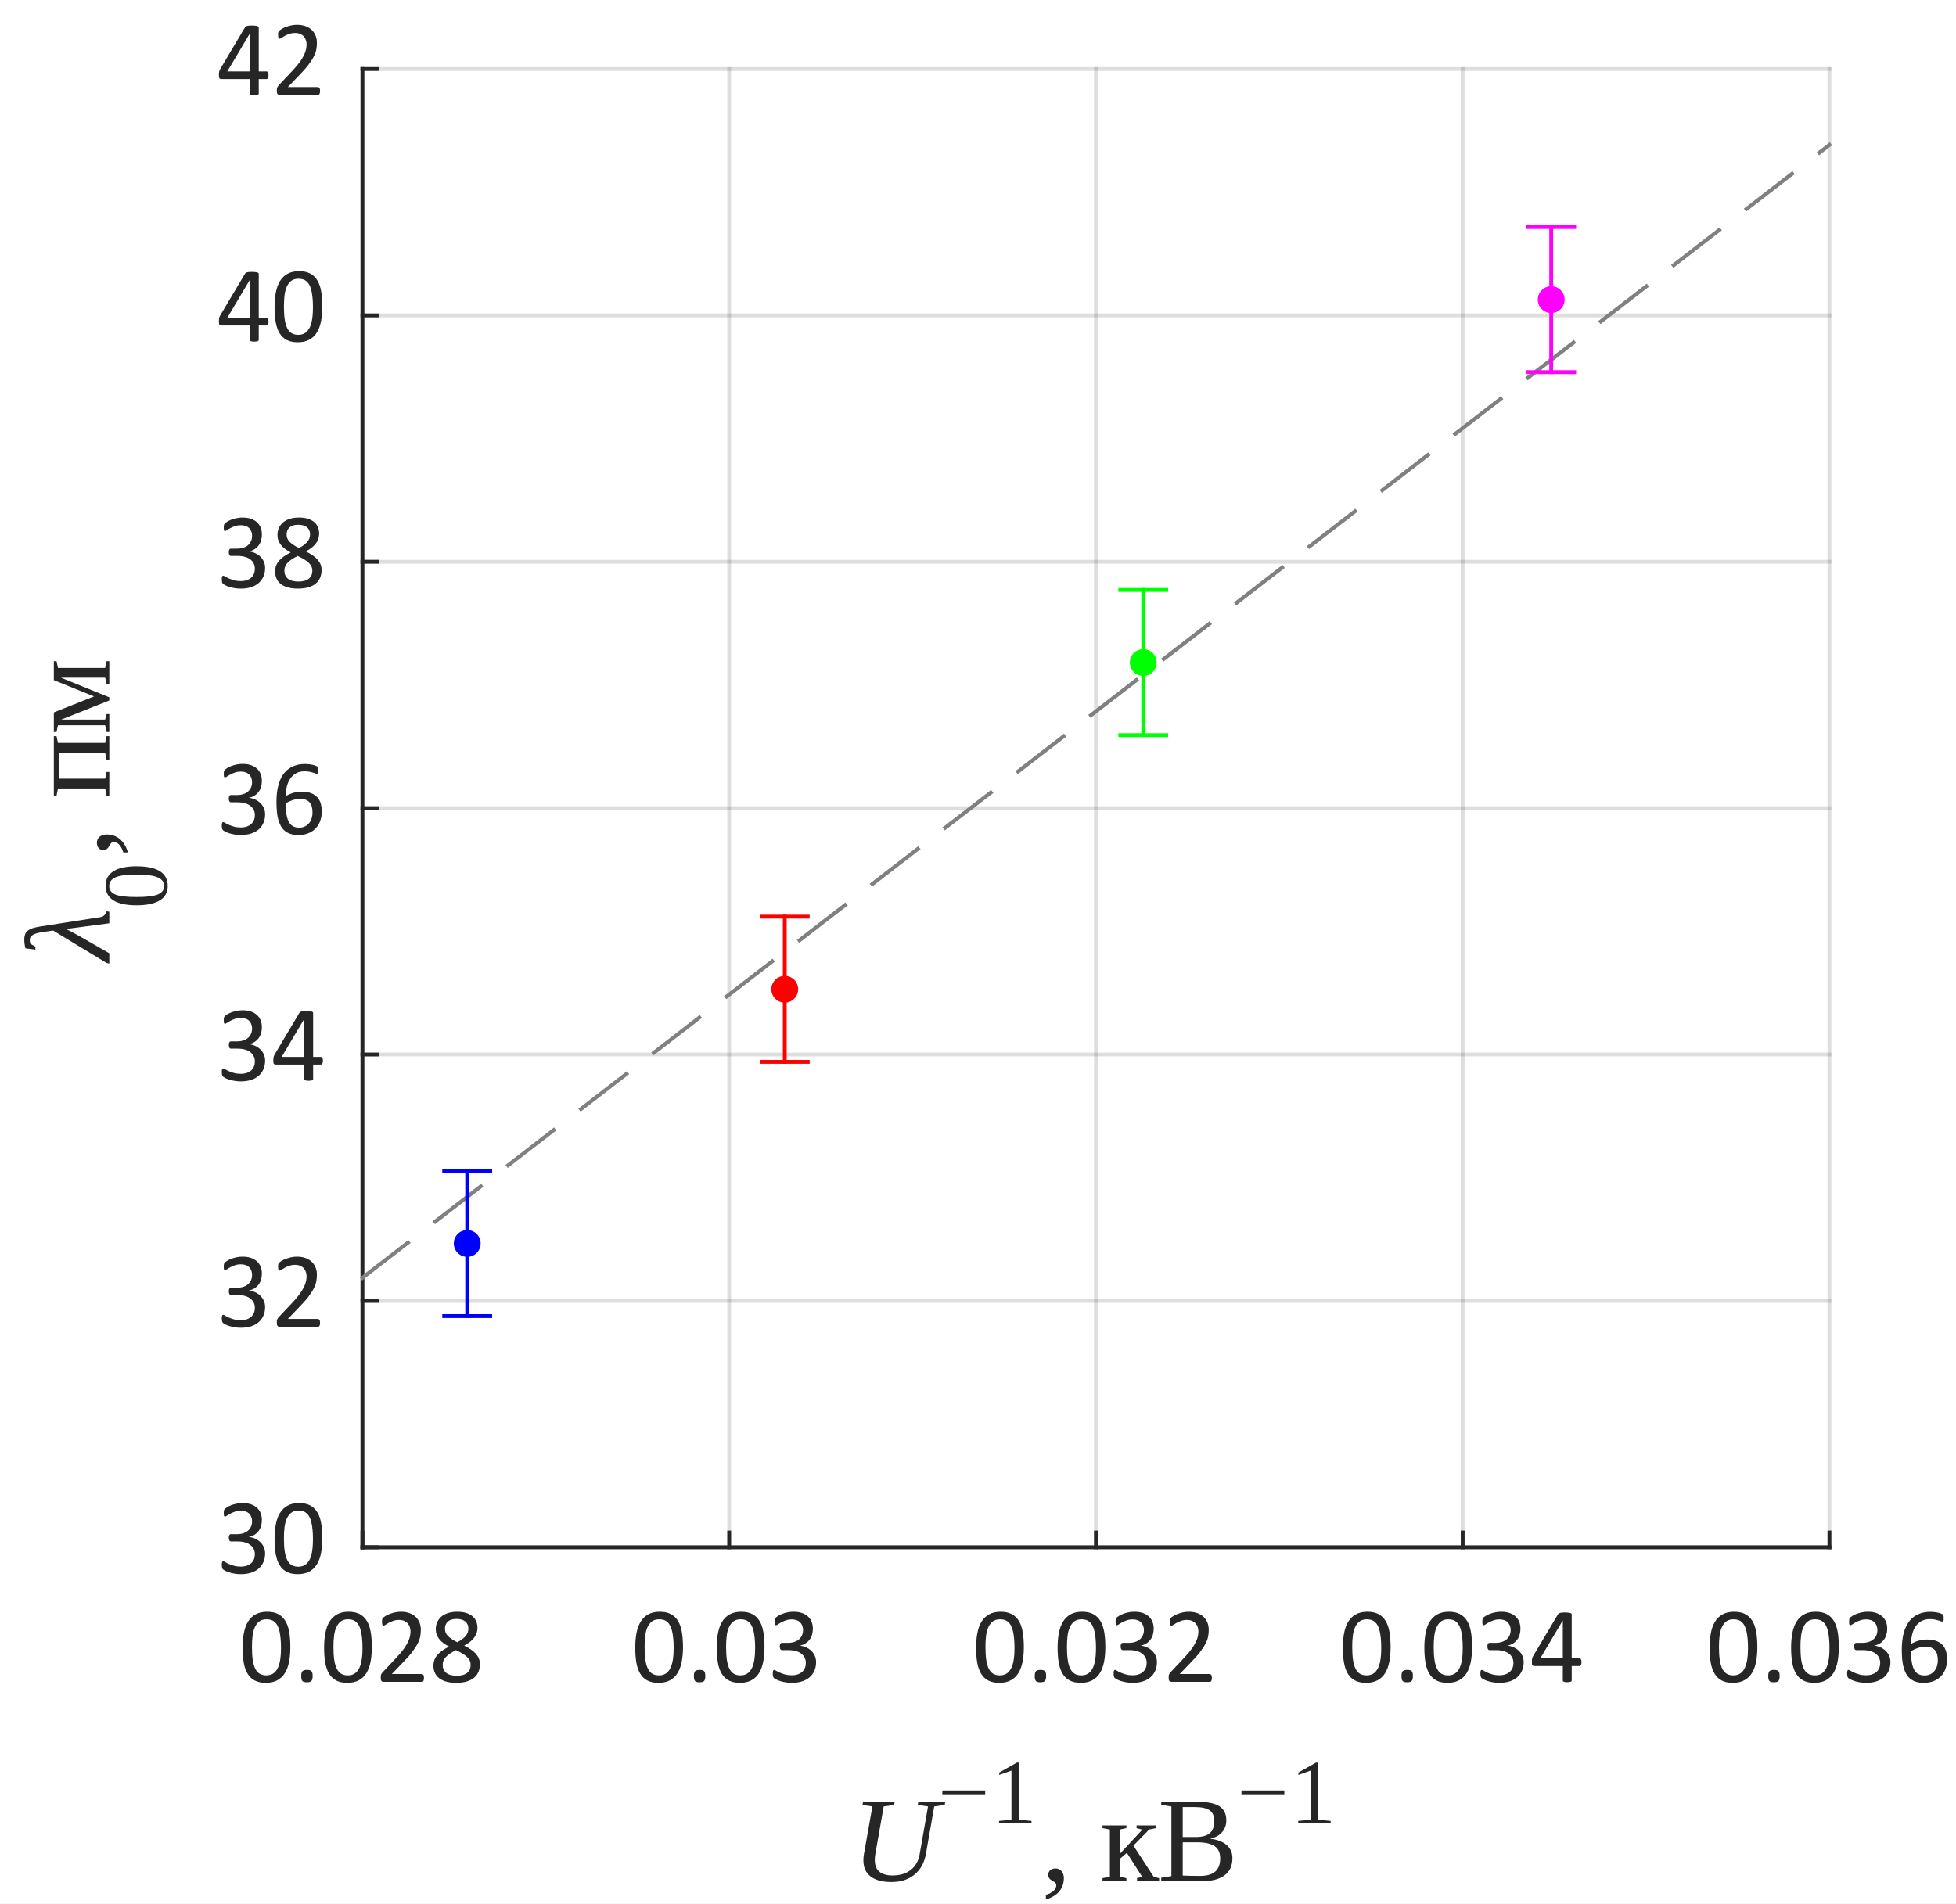 <?xml version="1.0"?>
<!DOCTYPE svg PUBLIC '-//W3C//DTD SVG 1.0//EN'
          'http://www.w3.org/TR/2001/REC-SVG-20010904/DTD/svg10.dtd'>
<svg xmlns:xlink="http://www.w3.org/1999/xlink" style="fill-opacity:1; color-rendering:auto; color-interpolation:auto; text-rendering:auto; stroke:black; stroke-linecap:square; stroke-miterlimit:10; shape-rendering:auto; stroke-opacity:1; fill:black; stroke-dasharray:none; font-weight:normal; stroke-width:1; font-family:'Dialog'; font-style:normal; stroke-linejoin:miter; font-size:12px; stroke-dashoffset:0; image-rendering:auto;" width="340" height="331" xmlns="http://www.w3.org/2000/svg"
><rect width="100%" height="100%" fill="#333333" stroke="none"/><!--Generated by the Batik Graphics2D SVG Generator--><defs id="genericDefs"
  /><g
  ><defs id="defs1"
    ><clipPath clipPathUnits="userSpaceOnUse" id="clipPath1"
      ><path d="M0 0 L340 0 L340 331 L0 331 L0 0 Z"
      /></clipPath
    ></defs
    ><g style="fill:white; stroke:white;"
    ><rect x="0" y="0" width="340" style="clip-path:url(#clipPath1); stroke:none;" height="331"
    /></g
    ><g style="fill:white; text-rendering:optimizeSpeed; color-rendering:optimizeSpeed; image-rendering:optimizeSpeed; shape-rendering:crispEdges; stroke:white; color-interpolation:sRGB;"
    ><rect x="0" width="340" height="331" y="0" style="stroke:none;"
      /><path style="stroke:none;" d="M63 269 L318 269 L318 12 L63 12 Z"
    /></g
    ><g style="stroke-linecap:butt; fill-opacity:0.149; fill:rgb(38,38,38); text-rendering:geometricPrecision; image-rendering:optimizeQuality; color-rendering:optimizeQuality; stroke-linejoin:round; stroke:rgb(38,38,38); color-interpolation:linearRGB; stroke-width:0.667; stroke-opacity:0.149;"
    ><line y2="12" style="fill:none;" x1="63" x2="63" y1="269"
      /><line y2="12" style="fill:none;" x1="126.75" x2="126.75" y1="269"
      /><line y2="12" style="fill:none;" x1="190.5" x2="190.5" y1="269"
      /><line y2="12" style="fill:none;" x1="254.25" x2="254.25" y1="269"
      /><line y2="12" style="fill:none;" x1="318" x2="318" y1="269"
      /><line y2="269" style="fill:none;" x1="318" x2="63" y1="269"
      /><line y2="226.167" style="fill:none;" x1="318" x2="63" y1="226.167"
      /><line y2="183.333" style="fill:none;" x1="318" x2="63" y1="183.333"
      /><line y2="140.5" style="fill:none;" x1="318" x2="63" y1="140.5"
      /><line y2="97.667" style="fill:none;" x1="318" x2="63" y1="97.667"
      /><line y2="54.833" style="fill:none;" x1="318" x2="63" y1="54.833"
      /><line y2="12" style="fill:none;" x1="318" x2="63" y1="12"
      /><line x1="63" x2="318" y1="269" style="stroke-linecap:square; fill-opacity:1; fill:none; stroke-opacity:1;" y2="269"
      /><line x1="63" x2="63" y1="269" style="stroke-linecap:square; fill-opacity:1; fill:none; stroke-opacity:1;" y2="266.432"
      /><line x1="126.75" x2="126.75" y1="269" style="stroke-linecap:square; fill-opacity:1; fill:none; stroke-opacity:1;" y2="266.432"
      /><line x1="190.5" x2="190.5" y1="269" style="stroke-linecap:square; fill-opacity:1; fill:none; stroke-opacity:1;" y2="266.432"
      /><line x1="254.25" x2="254.25" y1="269" style="stroke-linecap:square; fill-opacity:1; fill:none; stroke-opacity:1;" y2="266.432"
      /><line x1="318" x2="318" y1="269" style="stroke-linecap:square; fill-opacity:1; fill:none; stroke-opacity:1;" y2="266.432"
    /></g
    ><g transform="translate(63,275.4)" style="font-size:18.667px; fill:rgb(38,38,38); text-rendering:geometricPrecision; image-rendering:optimizeQuality; color-rendering:optimizeQuality; font-family:'Calibri'; stroke:rgb(38,38,38); color-interpolation:linearRGB;"
    ><path style="stroke:none;" d="M-12.531 10.969 Q-12.531 12.359 -12.75 13.5 Q-12.969 14.641 -13.469 15.461 Q-13.969 16.281 -14.789 16.727 Q-15.609 17.172 -16.812 17.172 Q-17.938 17.172 -18.711 16.773 Q-19.484 16.375 -19.961 15.586 Q-20.438 14.797 -20.633 13.656 Q-20.828 12.516 -20.828 11.031 Q-20.828 9.656 -20.609 8.508 Q-20.391 7.359 -19.891 6.539 Q-19.391 5.719 -18.57 5.266 Q-17.75 4.812 -16.562 4.812 Q-15.422 4.812 -14.648 5.219 Q-13.875 5.625 -13.398 6.406 Q-12.922 7.188 -12.727 8.336 Q-12.531 9.484 -12.531 10.969 ZM-14.156 11.078 Q-14.156 10.188 -14.227 9.469 Q-14.297 8.75 -14.422 8.203 Q-14.547 7.656 -14.742 7.266 Q-14.938 6.875 -15.219 6.617 Q-15.5 6.359 -15.859 6.242 Q-16.219 6.125 -16.656 6.125 Q-17.453 6.125 -17.938 6.5 Q-18.422 6.875 -18.711 7.523 Q-19 8.172 -19.102 9.039 Q-19.203 9.906 -19.203 10.906 Q-19.203 12.266 -19.062 13.203 Q-18.922 14.141 -18.617 14.734 Q-18.312 15.328 -17.844 15.602 Q-17.375 15.875 -16.719 15.875 Q-16.188 15.875 -15.797 15.703 Q-15.406 15.531 -15.125 15.219 Q-14.844 14.906 -14.656 14.477 Q-14.469 14.047 -14.359 13.516 Q-14.25 12.984 -14.203 12.367 Q-14.156 11.75 -14.156 11.078 ZM-8.654 15.984 Q-8.654 16.641 -8.873 16.859 Q-9.091 17.078 -9.654 17.078 Q-10.216 17.078 -10.427 16.867 Q-10.638 16.656 -10.638 16.016 Q-10.638 15.359 -10.419 15.141 Q-10.201 14.922 -9.638 14.922 Q-9.076 14.922 -8.865 15.133 Q-8.654 15.344 -8.654 15.984 ZM1.634 10.969 Q1.634 12.359 1.415 13.5 Q1.196 14.641 0.697 15.461 Q0.197 16.281 -0.624 16.727 Q-1.444 17.172 -2.647 17.172 Q-3.772 17.172 -4.546 16.773 Q-5.319 16.375 -5.796 15.586 Q-6.272 14.797 -6.468 13.656 Q-6.663 12.516 -6.663 11.031 Q-6.663 9.656 -6.444 8.508 Q-6.225 7.359 -5.725 6.539 Q-5.225 5.719 -4.405 5.266 Q-3.585 4.812 -2.397 4.812 Q-1.257 4.812 -0.483 5.219 Q0.29 5.625 0.767 6.406 Q1.243 7.188 1.439 8.336 Q1.634 9.484 1.634 10.969 ZM0.009 11.078 Q0.009 10.188 -0.061 9.469 Q-0.132 8.75 -0.257 8.203 Q-0.382 7.656 -0.577 7.266 Q-0.772 6.875 -1.054 6.617 Q-1.335 6.359 -1.694 6.242 Q-2.054 6.125 -2.491 6.125 Q-3.288 6.125 -3.772 6.5 Q-4.257 6.875 -4.546 7.523 Q-4.835 8.172 -4.936 9.039 Q-5.038 9.906 -5.038 10.906 Q-5.038 12.266 -4.897 13.203 Q-4.757 14.141 -4.452 14.734 Q-4.147 15.328 -3.679 15.602 Q-3.21 15.875 -2.554 15.875 Q-2.022 15.875 -1.632 15.703 Q-1.241 15.531 -0.96 15.219 Q-0.678 14.906 -0.491 14.477 Q-0.303 14.047 -0.194 13.516 Q-0.085 12.984 -0.038 12.367 Q0.009 11.75 0.009 11.078 ZM10.699 16.312 Q10.699 16.484 10.676 16.609 Q10.652 16.734 10.605 16.828 Q10.558 16.922 10.488 16.961 Q10.418 17 10.34 17 L3.715 17 Q3.574 17 3.48 16.969 Q3.387 16.938 3.316 16.859 Q3.246 16.781 3.215 16.648 Q3.183 16.516 3.183 16.297 Q3.183 16.125 3.191 15.984 Q3.199 15.844 3.246 15.734 Q3.293 15.625 3.363 15.516 Q3.433 15.406 3.543 15.297 L5.871 12.828 Q6.683 11.969 7.168 11.289 Q7.652 10.609 7.918 10.055 Q8.183 9.5 8.269 9.047 Q8.355 8.594 8.355 8.203 Q8.355 7.797 8.223 7.438 Q8.09 7.078 7.848 6.812 Q7.605 6.547 7.23 6.391 Q6.855 6.234 6.387 6.234 Q5.808 6.234 5.363 6.391 Q4.918 6.547 4.574 6.734 Q4.23 6.922 4.004 7.078 Q3.777 7.234 3.668 7.234 Q3.605 7.234 3.551 7.195 Q3.496 7.156 3.465 7.07 Q3.433 6.984 3.418 6.852 Q3.402 6.719 3.402 6.516 Q3.402 6.375 3.41 6.273 Q3.418 6.172 3.441 6.102 Q3.465 6.031 3.504 5.961 Q3.543 5.891 3.652 5.797 Q3.762 5.703 4.035 5.531 Q4.308 5.359 4.723 5.203 Q5.137 5.047 5.637 4.93 Q6.137 4.812 6.683 4.812 Q7.543 4.812 8.199 5.062 Q8.855 5.312 9.285 5.734 Q9.715 6.156 9.933 6.727 Q10.152 7.297 10.152 7.938 Q10.152 8.516 10.051 9.086 Q9.949 9.656 9.613 10.32 Q9.277 10.984 8.66 11.797 Q8.043 12.609 7.012 13.656 L5.105 15.641 L10.324 15.641 Q10.402 15.641 10.473 15.688 Q10.543 15.734 10.598 15.812 Q10.652 15.891 10.676 16.016 Q10.699 16.141 10.699 16.312 ZM20.42 13.922 Q20.42 14.703 20.147 15.312 Q19.873 15.922 19.35 16.336 Q18.827 16.75 18.053 16.961 Q17.28 17.172 16.295 17.172 Q15.358 17.172 14.623 16.977 Q13.889 16.781 13.381 16.406 Q12.873 16.031 12.608 15.469 Q12.342 14.906 12.342 14.203 Q12.342 13.625 12.522 13.156 Q12.702 12.688 13.053 12.289 Q13.405 11.891 13.912 11.539 Q14.42 11.188 15.061 10.875 Q14.514 10.594 14.084 10.273 Q13.655 9.953 13.358 9.578 Q13.061 9.203 12.905 8.773 Q12.748 8.344 12.748 7.844 Q12.748 7.219 12.983 6.664 Q13.217 6.109 13.67 5.703 Q14.123 5.297 14.834 5.055 Q15.545 4.812 16.498 4.812 Q17.405 4.812 18.069 5.031 Q18.733 5.25 19.163 5.625 Q19.592 6 19.795 6.516 Q19.998 7.031 19.998 7.609 Q19.998 8.078 19.85 8.516 Q19.702 8.953 19.405 9.344 Q19.108 9.734 18.67 10.07 Q18.233 10.406 17.686 10.703 Q18.342 11.031 18.858 11.375 Q19.373 11.719 19.717 12.117 Q20.061 12.516 20.241 12.953 Q20.42 13.391 20.42 13.922 ZM18.42 7.766 Q18.42 7.375 18.288 7.055 Q18.155 6.734 17.897 6.516 Q17.639 6.297 17.248 6.18 Q16.858 6.062 16.373 6.062 Q15.373 6.062 14.858 6.516 Q14.342 6.969 14.342 7.766 Q14.342 8.125 14.467 8.438 Q14.592 8.75 14.858 9.023 Q15.123 9.297 15.522 9.562 Q15.92 9.828 16.483 10.109 Q17.42 9.641 17.92 9.055 Q18.42 8.469 18.42 7.766 ZM18.811 14.094 Q18.811 13.656 18.655 13.312 Q18.498 12.969 18.178 12.664 Q17.858 12.359 17.381 12.078 Q16.905 11.797 16.264 11.484 Q15.686 11.781 15.248 12.07 Q14.811 12.359 14.522 12.664 Q14.233 12.969 14.092 13.305 Q13.952 13.641 13.952 14.047 Q13.952 14.953 14.569 15.445 Q15.186 15.938 16.405 15.938 Q17.592 15.938 18.202 15.438 Q18.811 14.938 18.811 14.094 Z"
    /></g
    ><g transform="translate(126.75,275.4)" style="font-size:18.667px; fill:rgb(38,38,38); text-rendering:geometricPrecision; image-rendering:optimizeQuality; color-rendering:optimizeQuality; font-family:'Calibri'; stroke:rgb(38,38,38); color-interpolation:linearRGB;"
    ><path style="stroke:none;" d="M-8.031 10.969 Q-8.031 12.359 -8.25 13.5 Q-8.469 14.641 -8.969 15.461 Q-9.469 16.281 -10.289 16.727 Q-11.109 17.172 -12.312 17.172 Q-13.438 17.172 -14.211 16.773 Q-14.984 16.375 -15.461 15.586 Q-15.938 14.797 -16.133 13.656 Q-16.328 12.516 -16.328 11.031 Q-16.328 9.656 -16.109 8.508 Q-15.891 7.359 -15.391 6.539 Q-14.891 5.719 -14.07 5.266 Q-13.25 4.812 -12.062 4.812 Q-10.922 4.812 -10.148 5.219 Q-9.375 5.625 -8.898 6.406 Q-8.422 7.188 -8.227 8.336 Q-8.031 9.484 -8.031 10.969 ZM-9.656 11.078 Q-9.656 10.188 -9.727 9.469 Q-9.797 8.75 -9.922 8.203 Q-10.047 7.656 -10.242 7.266 Q-10.438 6.875 -10.719 6.617 Q-11 6.359 -11.359 6.242 Q-11.719 6.125 -12.156 6.125 Q-12.953 6.125 -13.438 6.5 Q-13.922 6.875 -14.211 7.523 Q-14.5 8.172 -14.602 9.039 Q-14.703 9.906 -14.703 10.906 Q-14.703 12.266 -14.562 13.203 Q-14.422 14.141 -14.117 14.734 Q-13.812 15.328 -13.344 15.602 Q-12.875 15.875 -12.219 15.875 Q-11.688 15.875 -11.297 15.703 Q-10.906 15.531 -10.625 15.219 Q-10.344 14.906 -10.156 14.477 Q-9.969 14.047 -9.859 13.516 Q-9.75 12.984 -9.703 12.367 Q-9.656 11.75 -9.656 11.078 ZM-4.154 15.984 Q-4.154 16.641 -4.372 16.859 Q-4.591 17.078 -5.154 17.078 Q-5.716 17.078 -5.927 16.867 Q-6.138 16.656 -6.138 16.016 Q-6.138 15.359 -5.919 15.141 Q-5.701 14.922 -5.138 14.922 Q-4.576 14.922 -4.365 15.133 Q-4.154 15.344 -4.154 15.984 ZM6.134 10.969 Q6.134 12.359 5.915 13.5 Q5.697 14.641 5.197 15.461 Q4.697 16.281 3.876 16.727 Q3.056 17.172 1.853 17.172 Q0.728 17.172 -0.046 16.773 Q-0.819 16.375 -1.296 15.586 Q-1.772 14.797 -1.968 13.656 Q-2.163 12.516 -2.163 11.031 Q-2.163 9.656 -1.944 8.508 Q-1.725 7.359 -1.225 6.539 Q-0.725 5.719 0.095 5.266 Q0.915 4.812 2.103 4.812 Q3.243 4.812 4.017 5.219 Q4.79 5.625 5.267 6.406 Q5.743 7.188 5.939 8.336 Q6.134 9.484 6.134 10.969 ZM4.509 11.078 Q4.509 10.188 4.439 9.469 Q4.368 8.75 4.243 8.203 Q4.118 7.656 3.923 7.266 Q3.728 6.875 3.446 6.617 Q3.165 6.359 2.806 6.242 Q2.446 6.125 2.009 6.125 Q1.212 6.125 0.728 6.5 Q0.243 6.875 -0.046 7.523 Q-0.335 8.172 -0.436 9.039 Q-0.538 9.906 -0.538 10.906 Q-0.538 12.266 -0.397 13.203 Q-0.257 14.141 0.048 14.734 Q0.353 15.328 0.822 15.602 Q1.29 15.875 1.946 15.875 Q2.478 15.875 2.868 15.703 Q3.259 15.531 3.54 15.219 Q3.821 14.906 4.009 14.477 Q4.197 14.047 4.306 13.516 Q4.415 12.984 4.462 12.367 Q4.509 11.75 4.509 11.078 ZM15.105 13.562 Q15.105 14.391 14.816 15.055 Q14.527 15.719 13.988 16.195 Q13.449 16.672 12.66 16.922 Q11.871 17.172 10.887 17.172 Q10.277 17.172 9.754 17.078 Q9.23 16.984 8.824 16.852 Q8.418 16.719 8.144 16.57 Q7.871 16.422 7.801 16.359 Q7.73 16.297 7.699 16.234 Q7.668 16.172 7.637 16.078 Q7.605 15.984 7.59 15.844 Q7.574 15.703 7.574 15.516 Q7.574 15.188 7.637 15.055 Q7.699 14.922 7.824 14.922 Q7.918 14.922 8.16 15.07 Q8.402 15.219 8.785 15.391 Q9.168 15.562 9.683 15.711 Q10.199 15.859 10.84 15.859 Q11.449 15.859 11.91 15.703 Q12.371 15.547 12.691 15.258 Q13.012 14.969 13.168 14.57 Q13.324 14.172 13.324 13.719 Q13.324 13.203 13.121 12.797 Q12.918 12.391 12.535 12.094 Q12.152 11.797 11.59 11.641 Q11.027 11.484 10.308 11.484 L9.168 11.484 Q9.105 11.484 9.035 11.453 Q8.965 11.422 8.91 11.344 Q8.855 11.266 8.824 11.148 Q8.793 11.031 8.793 10.828 Q8.793 10.656 8.824 10.539 Q8.855 10.422 8.902 10.352 Q8.949 10.281 9.012 10.25 Q9.074 10.219 9.168 10.219 L10.215 10.219 Q10.824 10.219 11.308 10.062 Q11.793 9.906 12.137 9.609 Q12.48 9.312 12.66 8.898 Q12.84 8.484 12.84 7.969 Q12.84 7.609 12.715 7.266 Q12.59 6.922 12.355 6.672 Q12.121 6.422 11.738 6.281 Q11.355 6.141 10.871 6.141 Q10.34 6.141 9.887 6.297 Q9.433 6.453 9.082 6.641 Q8.73 6.828 8.496 6.992 Q8.262 7.156 8.168 7.156 Q8.105 7.156 8.051 7.133 Q7.996 7.109 7.965 7.039 Q7.933 6.969 7.926 6.844 Q7.918 6.719 7.918 6.516 Q7.918 6.375 7.926 6.266 Q7.933 6.156 7.957 6.078 Q7.98 6 8.019 5.938 Q8.058 5.875 8.144 5.789 Q8.23 5.703 8.504 5.531 Q8.777 5.359 9.168 5.203 Q9.558 5.047 10.074 4.93 Q10.59 4.812 11.183 4.812 Q12.027 4.812 12.652 5.031 Q13.277 5.25 13.699 5.641 Q14.121 6.031 14.332 6.57 Q14.543 7.109 14.543 7.766 Q14.543 8.328 14.394 8.82 Q14.246 9.312 13.957 9.688 Q13.668 10.062 13.254 10.328 Q12.84 10.594 12.293 10.688 L12.293 10.703 Q12.918 10.781 13.426 11.023 Q13.933 11.266 14.308 11.641 Q14.683 12.016 14.894 12.508 Q15.105 13 15.105 13.562 Z"
    /></g
    ><g transform="translate(190.5,275.4)" style="font-size:18.667px; fill:rgb(38,38,38); text-rendering:geometricPrecision; image-rendering:optimizeQuality; color-rendering:optimizeQuality; font-family:'Calibri'; stroke:rgb(38,38,38); color-interpolation:linearRGB;"
    ><path style="stroke:none;" d="M-12.531 10.969 Q-12.531 12.359 -12.75 13.5 Q-12.969 14.641 -13.469 15.461 Q-13.969 16.281 -14.789 16.727 Q-15.609 17.172 -16.812 17.172 Q-17.938 17.172 -18.711 16.773 Q-19.484 16.375 -19.961 15.586 Q-20.438 14.797 -20.633 13.656 Q-20.828 12.516 -20.828 11.031 Q-20.828 9.656 -20.609 8.508 Q-20.391 7.359 -19.891 6.539 Q-19.391 5.719 -18.57 5.266 Q-17.75 4.812 -16.562 4.812 Q-15.422 4.812 -14.648 5.219 Q-13.875 5.625 -13.398 6.406 Q-12.922 7.188 -12.727 8.336 Q-12.531 9.484 -12.531 10.969 ZM-14.156 11.078 Q-14.156 10.188 -14.227 9.469 Q-14.297 8.75 -14.422 8.203 Q-14.547 7.656 -14.742 7.266 Q-14.938 6.875 -15.219 6.617 Q-15.5 6.359 -15.859 6.242 Q-16.219 6.125 -16.656 6.125 Q-17.453 6.125 -17.938 6.5 Q-18.422 6.875 -18.711 7.523 Q-19 8.172 -19.102 9.039 Q-19.203 9.906 -19.203 10.906 Q-19.203 12.266 -19.062 13.203 Q-18.922 14.141 -18.617 14.734 Q-18.312 15.328 -17.844 15.602 Q-17.375 15.875 -16.719 15.875 Q-16.188 15.875 -15.797 15.703 Q-15.406 15.531 -15.125 15.219 Q-14.844 14.906 -14.656 14.477 Q-14.469 14.047 -14.359 13.516 Q-14.25 12.984 -14.203 12.367 Q-14.156 11.75 -14.156 11.078 ZM-8.654 15.984 Q-8.654 16.641 -8.873 16.859 Q-9.091 17.078 -9.654 17.078 Q-10.216 17.078 -10.427 16.867 Q-10.638 16.656 -10.638 16.016 Q-10.638 15.359 -10.419 15.141 Q-10.201 14.922 -9.638 14.922 Q-9.076 14.922 -8.865 15.133 Q-8.654 15.344 -8.654 15.984 ZM1.634 10.969 Q1.634 12.359 1.415 13.5 Q1.196 14.641 0.697 15.461 Q0.197 16.281 -0.624 16.727 Q-1.444 17.172 -2.647 17.172 Q-3.772 17.172 -4.546 16.773 Q-5.319 16.375 -5.796 15.586 Q-6.272 14.797 -6.468 13.656 Q-6.663 12.516 -6.663 11.031 Q-6.663 9.656 -6.444 8.508 Q-6.225 7.359 -5.725 6.539 Q-5.225 5.719 -4.405 5.266 Q-3.585 4.812 -2.397 4.812 Q-1.257 4.812 -0.483 5.219 Q0.29 5.625 0.767 6.406 Q1.243 7.188 1.439 8.336 Q1.634 9.484 1.634 10.969 ZM0.009 11.078 Q0.009 10.188 -0.061 9.469 Q-0.132 8.75 -0.257 8.203 Q-0.382 7.656 -0.577 7.266 Q-0.772 6.875 -1.054 6.617 Q-1.335 6.359 -1.694 6.242 Q-2.054 6.125 -2.491 6.125 Q-3.288 6.125 -3.772 6.5 Q-4.257 6.875 -4.546 7.523 Q-4.835 8.172 -4.936 9.039 Q-5.038 9.906 -5.038 10.906 Q-5.038 12.266 -4.897 13.203 Q-4.757 14.141 -4.452 14.734 Q-4.147 15.328 -3.679 15.602 Q-3.21 15.875 -2.554 15.875 Q-2.022 15.875 -1.632 15.703 Q-1.241 15.531 -0.96 15.219 Q-0.678 14.906 -0.491 14.477 Q-0.303 14.047 -0.194 13.516 Q-0.085 12.984 -0.038 12.367 Q0.009 11.75 0.009 11.078 ZM10.605 13.562 Q10.605 14.391 10.316 15.055 Q10.027 15.719 9.488 16.195 Q8.949 16.672 8.16 16.922 Q7.371 17.172 6.387 17.172 Q5.777 17.172 5.254 17.078 Q4.73 16.984 4.324 16.852 Q3.918 16.719 3.644 16.57 Q3.371 16.422 3.301 16.359 Q3.23 16.297 3.199 16.234 Q3.168 16.172 3.137 16.078 Q3.105 15.984 3.09 15.844 Q3.074 15.703 3.074 15.516 Q3.074 15.188 3.137 15.055 Q3.199 14.922 3.324 14.922 Q3.418 14.922 3.66 15.07 Q3.902 15.219 4.285 15.391 Q4.668 15.562 5.183 15.711 Q5.699 15.859 6.34 15.859 Q6.949 15.859 7.41 15.703 Q7.871 15.547 8.191 15.258 Q8.512 14.969 8.668 14.57 Q8.824 14.172 8.824 13.719 Q8.824 13.203 8.621 12.797 Q8.418 12.391 8.035 12.094 Q7.652 11.797 7.09 11.641 Q6.527 11.484 5.808 11.484 L4.668 11.484 Q4.605 11.484 4.535 11.453 Q4.465 11.422 4.41 11.344 Q4.355 11.266 4.324 11.148 Q4.293 11.031 4.293 10.828 Q4.293 10.656 4.324 10.539 Q4.355 10.422 4.402 10.352 Q4.449 10.281 4.512 10.25 Q4.574 10.219 4.668 10.219 L5.715 10.219 Q6.324 10.219 6.808 10.062 Q7.293 9.906 7.637 9.609 Q7.98 9.312 8.16 8.898 Q8.34 8.484 8.34 7.969 Q8.34 7.609 8.215 7.266 Q8.09 6.922 7.855 6.672 Q7.621 6.422 7.238 6.281 Q6.855 6.141 6.371 6.141 Q5.84 6.141 5.387 6.297 Q4.933 6.453 4.582 6.641 Q4.23 6.828 3.996 6.992 Q3.762 7.156 3.668 7.156 Q3.605 7.156 3.551 7.133 Q3.496 7.109 3.465 7.039 Q3.433 6.969 3.426 6.844 Q3.418 6.719 3.418 6.516 Q3.418 6.375 3.426 6.266 Q3.433 6.156 3.457 6.078 Q3.48 6 3.519 5.938 Q3.558 5.875 3.644 5.789 Q3.73 5.703 4.004 5.531 Q4.277 5.359 4.668 5.203 Q5.058 5.047 5.574 4.93 Q6.09 4.812 6.683 4.812 Q7.527 4.812 8.152 5.031 Q8.777 5.25 9.199 5.641 Q9.621 6.031 9.832 6.57 Q10.043 7.109 10.043 7.766 Q10.043 8.328 9.894 8.82 Q9.746 9.312 9.457 9.688 Q9.168 10.062 8.754 10.328 Q8.34 10.594 7.793 10.688 L7.793 10.703 Q8.418 10.781 8.926 11.023 Q9.433 11.266 9.808 11.641 Q10.183 12.016 10.394 12.508 Q10.605 13 10.605 13.562 ZM20.155 16.312 Q20.155 16.484 20.131 16.609 Q20.108 16.734 20.061 16.828 Q20.014 16.922 19.944 16.961 Q19.873 17 19.795 17 L13.17 17 Q13.03 17 12.936 16.969 Q12.842 16.938 12.772 16.859 Q12.702 16.781 12.67 16.648 Q12.639 16.516 12.639 16.297 Q12.639 16.125 12.647 15.984 Q12.655 15.844 12.702 15.734 Q12.748 15.625 12.819 15.516 Q12.889 15.406 12.998 15.297 L15.327 12.828 Q16.139 11.969 16.623 11.289 Q17.108 10.609 17.373 10.055 Q17.639 9.5 17.725 9.047 Q17.811 8.594 17.811 8.203 Q17.811 7.797 17.678 7.438 Q17.545 7.078 17.303 6.812 Q17.061 6.547 16.686 6.391 Q16.311 6.234 15.842 6.234 Q15.264 6.234 14.819 6.391 Q14.373 6.547 14.03 6.734 Q13.686 6.922 13.459 7.078 Q13.233 7.234 13.123 7.234 Q13.061 7.234 13.006 7.195 Q12.952 7.156 12.92 7.07 Q12.889 6.984 12.873 6.852 Q12.858 6.719 12.858 6.516 Q12.858 6.375 12.866 6.273 Q12.873 6.172 12.897 6.102 Q12.92 6.031 12.959 5.961 Q12.998 5.891 13.108 5.797 Q13.217 5.703 13.491 5.531 Q13.764 5.359 14.178 5.203 Q14.592 5.047 15.092 4.93 Q15.592 4.812 16.139 4.812 Q16.998 4.812 17.655 5.062 Q18.311 5.312 18.741 5.734 Q19.17 6.156 19.389 6.727 Q19.608 7.297 19.608 7.938 Q19.608 8.516 19.506 9.086 Q19.405 9.656 19.069 10.32 Q18.733 10.984 18.116 11.797 Q17.498 12.609 16.467 13.656 L14.561 15.641 L19.78 15.641 Q19.858 15.641 19.928 15.688 Q19.998 15.734 20.053 15.812 Q20.108 15.891 20.131 16.016 Q20.155 16.141 20.155 16.312 Z"
    /></g
    ><g transform="translate(254.25,275.4)" style="font-size:18.667px; fill:rgb(38,38,38); text-rendering:geometricPrecision; image-rendering:optimizeQuality; color-rendering:optimizeQuality; font-family:'Calibri'; stroke:rgb(38,38,38); color-interpolation:linearRGB;"
    ><path style="stroke:none;" d="M-12.531 10.969 Q-12.531 12.359 -12.75 13.5 Q-12.969 14.641 -13.469 15.461 Q-13.969 16.281 -14.789 16.727 Q-15.609 17.172 -16.812 17.172 Q-17.938 17.172 -18.711 16.773 Q-19.484 16.375 -19.961 15.586 Q-20.438 14.797 -20.633 13.656 Q-20.828 12.516 -20.828 11.031 Q-20.828 9.656 -20.609 8.508 Q-20.391 7.359 -19.891 6.539 Q-19.391 5.719 -18.57 5.266 Q-17.75 4.812 -16.562 4.812 Q-15.422 4.812 -14.648 5.219 Q-13.875 5.625 -13.398 6.406 Q-12.922 7.188 -12.727 8.336 Q-12.531 9.484 -12.531 10.969 ZM-14.156 11.078 Q-14.156 10.188 -14.227 9.469 Q-14.297 8.75 -14.422 8.203 Q-14.547 7.656 -14.742 7.266 Q-14.938 6.875 -15.219 6.617 Q-15.5 6.359 -15.859 6.242 Q-16.219 6.125 -16.656 6.125 Q-17.453 6.125 -17.938 6.5 Q-18.422 6.875 -18.711 7.523 Q-19 8.172 -19.102 9.039 Q-19.203 9.906 -19.203 10.906 Q-19.203 12.266 -19.062 13.203 Q-18.922 14.141 -18.617 14.734 Q-18.312 15.328 -17.844 15.602 Q-17.375 15.875 -16.719 15.875 Q-16.188 15.875 -15.797 15.703 Q-15.406 15.531 -15.125 15.219 Q-14.844 14.906 -14.656 14.477 Q-14.469 14.047 -14.359 13.516 Q-14.25 12.984 -14.203 12.367 Q-14.156 11.75 -14.156 11.078 ZM-8.654 15.984 Q-8.654 16.641 -8.873 16.859 Q-9.091 17.078 -9.654 17.078 Q-10.216 17.078 -10.427 16.867 Q-10.638 16.656 -10.638 16.016 Q-10.638 15.359 -10.419 15.141 Q-10.201 14.922 -9.638 14.922 Q-9.076 14.922 -8.865 15.133 Q-8.654 15.344 -8.654 15.984 ZM1.634 10.969 Q1.634 12.359 1.415 13.5 Q1.196 14.641 0.697 15.461 Q0.197 16.281 -0.624 16.727 Q-1.444 17.172 -2.647 17.172 Q-3.772 17.172 -4.546 16.773 Q-5.319 16.375 -5.796 15.586 Q-6.272 14.797 -6.468 13.656 Q-6.663 12.516 -6.663 11.031 Q-6.663 9.656 -6.444 8.508 Q-6.225 7.359 -5.725 6.539 Q-5.225 5.719 -4.405 5.266 Q-3.585 4.812 -2.397 4.812 Q-1.257 4.812 -0.483 5.219 Q0.29 5.625 0.767 6.406 Q1.243 7.188 1.439 8.336 Q1.634 9.484 1.634 10.969 ZM0.009 11.078 Q0.009 10.188 -0.061 9.469 Q-0.132 8.75 -0.257 8.203 Q-0.382 7.656 -0.577 7.266 Q-0.772 6.875 -1.054 6.617 Q-1.335 6.359 -1.694 6.242 Q-2.054 6.125 -2.491 6.125 Q-3.288 6.125 -3.772 6.5 Q-4.257 6.875 -4.546 7.523 Q-4.835 8.172 -4.936 9.039 Q-5.038 9.906 -5.038 10.906 Q-5.038 12.266 -4.897 13.203 Q-4.757 14.141 -4.452 14.734 Q-4.147 15.328 -3.679 15.602 Q-3.21 15.875 -2.554 15.875 Q-2.022 15.875 -1.632 15.703 Q-1.241 15.531 -0.96 15.219 Q-0.678 14.906 -0.491 14.477 Q-0.303 14.047 -0.194 13.516 Q-0.085 12.984 -0.038 12.367 Q0.009 11.75 0.009 11.078 ZM10.605 13.562 Q10.605 14.391 10.316 15.055 Q10.027 15.719 9.488 16.195 Q8.949 16.672 8.16 16.922 Q7.371 17.172 6.387 17.172 Q5.777 17.172 5.254 17.078 Q4.73 16.984 4.324 16.852 Q3.918 16.719 3.644 16.57 Q3.371 16.422 3.301 16.359 Q3.23 16.297 3.199 16.234 Q3.168 16.172 3.137 16.078 Q3.105 15.984 3.09 15.844 Q3.074 15.703 3.074 15.516 Q3.074 15.188 3.137 15.055 Q3.199 14.922 3.324 14.922 Q3.418 14.922 3.66 15.07 Q3.902 15.219 4.285 15.391 Q4.668 15.562 5.183 15.711 Q5.699 15.859 6.34 15.859 Q6.949 15.859 7.41 15.703 Q7.871 15.547 8.191 15.258 Q8.512 14.969 8.668 14.57 Q8.824 14.172 8.824 13.719 Q8.824 13.203 8.621 12.797 Q8.418 12.391 8.035 12.094 Q7.652 11.797 7.09 11.641 Q6.527 11.484 5.808 11.484 L4.668 11.484 Q4.605 11.484 4.535 11.453 Q4.465 11.422 4.41 11.344 Q4.355 11.266 4.324 11.148 Q4.293 11.031 4.293 10.828 Q4.293 10.656 4.324 10.539 Q4.355 10.422 4.402 10.352 Q4.449 10.281 4.512 10.25 Q4.574 10.219 4.668 10.219 L5.715 10.219 Q6.324 10.219 6.808 10.062 Q7.293 9.906 7.637 9.609 Q7.98 9.312 8.16 8.898 Q8.34 8.484 8.34 7.969 Q8.34 7.609 8.215 7.266 Q8.09 6.922 7.855 6.672 Q7.621 6.422 7.238 6.281 Q6.855 6.141 6.371 6.141 Q5.84 6.141 5.387 6.297 Q4.933 6.453 4.582 6.641 Q4.23 6.828 3.996 6.992 Q3.762 7.156 3.668 7.156 Q3.605 7.156 3.551 7.133 Q3.496 7.109 3.465 7.039 Q3.433 6.969 3.426 6.844 Q3.418 6.719 3.418 6.516 Q3.418 6.375 3.426 6.266 Q3.433 6.156 3.457 6.078 Q3.48 6 3.519 5.938 Q3.558 5.875 3.644 5.789 Q3.73 5.703 4.004 5.531 Q4.277 5.359 4.668 5.203 Q5.058 5.047 5.574 4.93 Q6.09 4.812 6.683 4.812 Q7.527 4.812 8.152 5.031 Q8.777 5.25 9.199 5.641 Q9.621 6.031 9.832 6.57 Q10.043 7.109 10.043 7.766 Q10.043 8.328 9.894 8.82 Q9.746 9.312 9.457 9.688 Q9.168 10.062 8.754 10.328 Q8.34 10.594 7.793 10.688 L7.793 10.703 Q8.418 10.781 8.926 11.023 Q9.433 11.266 9.808 11.641 Q10.183 12.016 10.394 12.508 Q10.605 13 10.605 13.562 ZM20.655 13.578 Q20.655 13.891 20.561 14.07 Q20.467 14.25 20.311 14.25 L18.952 14.25 L18.952 16.766 Q18.952 16.844 18.913 16.891 Q18.873 16.938 18.78 16.977 Q18.686 17.016 18.538 17.039 Q18.389 17.062 18.17 17.062 Q17.936 17.062 17.788 17.039 Q17.639 17.016 17.553 16.977 Q17.467 16.938 17.436 16.891 Q17.405 16.844 17.405 16.766 L17.405 14.25 L12.452 14.25 Q12.342 14.25 12.264 14.219 Q12.186 14.188 12.123 14.117 Q12.061 14.047 12.045 13.906 Q12.03 13.766 12.03 13.547 Q12.03 13.359 12.037 13.219 Q12.045 13.078 12.069 12.969 Q12.092 12.859 12.139 12.75 Q12.186 12.641 12.248 12.516 L16.577 5.234 Q16.623 5.156 16.709 5.102 Q16.795 5.047 16.936 5.008 Q17.077 4.969 17.28 4.953 Q17.483 4.938 17.764 4.938 Q18.077 4.938 18.303 4.961 Q18.53 4.984 18.67 5.023 Q18.811 5.062 18.881 5.125 Q18.952 5.188 18.952 5.266 L18.952 12.922 L20.311 12.922 Q20.467 12.922 20.561 13.086 Q20.655 13.25 20.655 13.578 ZM17.405 6.344 L17.389 6.344 L13.483 12.922 L17.405 12.922 L17.405 6.344 Z"
    /></g
    ><g transform="translate(318,275.4)" style="font-size:18.667px; fill:rgb(38,38,38); text-rendering:geometricPrecision; image-rendering:optimizeQuality; color-rendering:optimizeQuality; font-family:'Calibri'; stroke:rgb(38,38,38); color-interpolation:linearRGB;"
    ><path style="stroke:none;" d="M-12.531 10.969 Q-12.531 12.359 -12.75 13.5 Q-12.969 14.641 -13.469 15.461 Q-13.969 16.281 -14.789 16.727 Q-15.609 17.172 -16.812 17.172 Q-17.938 17.172 -18.711 16.773 Q-19.484 16.375 -19.961 15.586 Q-20.438 14.797 -20.633 13.656 Q-20.828 12.516 -20.828 11.031 Q-20.828 9.656 -20.609 8.508 Q-20.391 7.359 -19.891 6.539 Q-19.391 5.719 -18.57 5.266 Q-17.75 4.812 -16.562 4.812 Q-15.422 4.812 -14.648 5.219 Q-13.875 5.625 -13.398 6.406 Q-12.922 7.188 -12.727 8.336 Q-12.531 9.484 -12.531 10.969 ZM-14.156 11.078 Q-14.156 10.188 -14.227 9.469 Q-14.297 8.75 -14.422 8.203 Q-14.547 7.656 -14.742 7.266 Q-14.938 6.875 -15.219 6.617 Q-15.5 6.359 -15.859 6.242 Q-16.219 6.125 -16.656 6.125 Q-17.453 6.125 -17.938 6.5 Q-18.422 6.875 -18.711 7.523 Q-19 8.172 -19.102 9.039 Q-19.203 9.906 -19.203 10.906 Q-19.203 12.266 -19.062 13.203 Q-18.922 14.141 -18.617 14.734 Q-18.312 15.328 -17.844 15.602 Q-17.375 15.875 -16.719 15.875 Q-16.188 15.875 -15.797 15.703 Q-15.406 15.531 -15.125 15.219 Q-14.844 14.906 -14.656 14.477 Q-14.469 14.047 -14.359 13.516 Q-14.25 12.984 -14.203 12.367 Q-14.156 11.75 -14.156 11.078 ZM-8.654 15.984 Q-8.654 16.641 -8.873 16.859 Q-9.091 17.078 -9.654 17.078 Q-10.216 17.078 -10.427 16.867 Q-10.638 16.656 -10.638 16.016 Q-10.638 15.359 -10.419 15.141 Q-10.201 14.922 -9.638 14.922 Q-9.076 14.922 -8.865 15.133 Q-8.654 15.344 -8.654 15.984 ZM1.634 10.969 Q1.634 12.359 1.415 13.5 Q1.196 14.641 0.697 15.461 Q0.197 16.281 -0.624 16.727 Q-1.444 17.172 -2.647 17.172 Q-3.772 17.172 -4.546 16.773 Q-5.319 16.375 -5.796 15.586 Q-6.272 14.797 -6.468 13.656 Q-6.663 12.516 -6.663 11.031 Q-6.663 9.656 -6.444 8.508 Q-6.225 7.359 -5.725 6.539 Q-5.225 5.719 -4.405 5.266 Q-3.585 4.812 -2.397 4.812 Q-1.257 4.812 -0.483 5.219 Q0.29 5.625 0.767 6.406 Q1.243 7.188 1.439 8.336 Q1.634 9.484 1.634 10.969 ZM0.009 11.078 Q0.009 10.188 -0.061 9.469 Q-0.132 8.75 -0.257 8.203 Q-0.382 7.656 -0.577 7.266 Q-0.772 6.875 -1.054 6.617 Q-1.335 6.359 -1.694 6.242 Q-2.054 6.125 -2.491 6.125 Q-3.288 6.125 -3.772 6.5 Q-4.257 6.875 -4.546 7.523 Q-4.835 8.172 -4.936 9.039 Q-5.038 9.906 -5.038 10.906 Q-5.038 12.266 -4.897 13.203 Q-4.757 14.141 -4.452 14.734 Q-4.147 15.328 -3.679 15.602 Q-3.21 15.875 -2.554 15.875 Q-2.022 15.875 -1.632 15.703 Q-1.241 15.531 -0.96 15.219 Q-0.678 14.906 -0.491 14.477 Q-0.303 14.047 -0.194 13.516 Q-0.085 12.984 -0.038 12.367 Q0.009 11.75 0.009 11.078 ZM10.605 13.562 Q10.605 14.391 10.316 15.055 Q10.027 15.719 9.488 16.195 Q8.949 16.672 8.16 16.922 Q7.371 17.172 6.387 17.172 Q5.777 17.172 5.254 17.078 Q4.73 16.984 4.324 16.852 Q3.918 16.719 3.644 16.57 Q3.371 16.422 3.301 16.359 Q3.23 16.297 3.199 16.234 Q3.168 16.172 3.137 16.078 Q3.105 15.984 3.09 15.844 Q3.074 15.703 3.074 15.516 Q3.074 15.188 3.137 15.055 Q3.199 14.922 3.324 14.922 Q3.418 14.922 3.66 15.07 Q3.902 15.219 4.285 15.391 Q4.668 15.562 5.183 15.711 Q5.699 15.859 6.34 15.859 Q6.949 15.859 7.41 15.703 Q7.871 15.547 8.191 15.258 Q8.512 14.969 8.668 14.57 Q8.824 14.172 8.824 13.719 Q8.824 13.203 8.621 12.797 Q8.418 12.391 8.035 12.094 Q7.652 11.797 7.09 11.641 Q6.527 11.484 5.808 11.484 L4.668 11.484 Q4.605 11.484 4.535 11.453 Q4.465 11.422 4.41 11.344 Q4.355 11.266 4.324 11.148 Q4.293 11.031 4.293 10.828 Q4.293 10.656 4.324 10.539 Q4.355 10.422 4.402 10.352 Q4.449 10.281 4.512 10.25 Q4.574 10.219 4.668 10.219 L5.715 10.219 Q6.324 10.219 6.808 10.062 Q7.293 9.906 7.637 9.609 Q7.98 9.312 8.16 8.898 Q8.34 8.484 8.34 7.969 Q8.34 7.609 8.215 7.266 Q8.09 6.922 7.855 6.672 Q7.621 6.422 7.238 6.281 Q6.855 6.141 6.371 6.141 Q5.84 6.141 5.387 6.297 Q4.933 6.453 4.582 6.641 Q4.23 6.828 3.996 6.992 Q3.762 7.156 3.668 7.156 Q3.605 7.156 3.551 7.133 Q3.496 7.109 3.465 7.039 Q3.433 6.969 3.426 6.844 Q3.418 6.719 3.418 6.516 Q3.418 6.375 3.426 6.266 Q3.433 6.156 3.457 6.078 Q3.48 6 3.519 5.938 Q3.558 5.875 3.644 5.789 Q3.73 5.703 4.004 5.531 Q4.277 5.359 4.668 5.203 Q5.058 5.047 5.574 4.93 Q6.09 4.812 6.683 4.812 Q7.527 4.812 8.152 5.031 Q8.777 5.25 9.199 5.641 Q9.621 6.031 9.832 6.57 Q10.043 7.109 10.043 7.766 Q10.043 8.328 9.894 8.82 Q9.746 9.312 9.457 9.688 Q9.168 10.062 8.754 10.328 Q8.34 10.594 7.793 10.688 L7.793 10.703 Q8.418 10.781 8.926 11.023 Q9.433 11.266 9.808 11.641 Q10.183 12.016 10.394 12.508 Q10.605 13 10.605 13.562 ZM20.452 13.109 Q20.452 13.906 20.209 14.641 Q19.967 15.375 19.467 15.938 Q18.967 16.5 18.202 16.836 Q17.436 17.172 16.389 17.172 Q15.623 17.172 15.053 16.992 Q14.483 16.812 14.053 16.469 Q13.623 16.125 13.342 15.617 Q13.061 15.109 12.889 14.477 Q12.717 13.844 12.647 13.078 Q12.577 12.312 12.577 11.438 Q12.577 10.672 12.655 9.883 Q12.733 9.094 12.952 8.359 Q13.17 7.625 13.53 6.984 Q13.889 6.344 14.444 5.867 Q14.998 5.391 15.772 5.109 Q16.545 4.828 17.561 4.828 Q17.905 4.828 18.256 4.867 Q18.608 4.906 18.905 4.977 Q19.202 5.047 19.405 5.133 Q19.608 5.219 19.678 5.266 Q19.748 5.312 19.78 5.375 Q19.811 5.438 19.827 5.508 Q19.842 5.578 19.85 5.664 Q19.858 5.75 19.858 5.891 Q19.858 6.047 19.858 6.172 Q19.858 6.297 19.819 6.367 Q19.78 6.438 19.733 6.477 Q19.686 6.516 19.608 6.516 Q19.498 6.516 19.327 6.453 Q19.155 6.391 18.897 6.312 Q18.639 6.234 18.288 6.164 Q17.936 6.094 17.452 6.094 Q16.592 6.094 15.975 6.445 Q15.358 6.797 14.959 7.391 Q14.561 7.984 14.373 8.773 Q14.186 9.562 14.155 10.406 Q14.405 10.281 14.702 10.141 Q14.998 10 15.358 9.883 Q15.717 9.766 16.116 9.703 Q16.514 9.641 16.967 9.641 Q17.936 9.641 18.608 9.898 Q19.28 10.156 19.694 10.625 Q20.108 11.094 20.28 11.734 Q20.452 12.375 20.452 13.109 ZM18.842 13.266 Q18.842 12.719 18.733 12.281 Q18.623 11.844 18.373 11.539 Q18.123 11.234 17.709 11.062 Q17.295 10.891 16.686 10.891 Q16.342 10.891 15.998 10.953 Q15.655 11.016 15.334 11.125 Q15.014 11.234 14.717 11.375 Q14.42 11.516 14.186 11.688 Q14.186 12.875 14.334 13.688 Q14.483 14.5 14.78 14.984 Q15.077 15.469 15.514 15.68 Q15.952 15.891 16.53 15.891 Q17.123 15.891 17.561 15.664 Q17.998 15.438 18.288 15.062 Q18.577 14.688 18.709 14.219 Q18.842 13.75 18.842 13.266 Z"
    /></g
    ><g transform="translate(148,327)" style="font-size:20.533px; fill:rgb(38,38,38); text-rendering:geometricPrecision; image-rendering:optimizeQuality; color-rendering:optimizeQuality; font-family:'Liberation Serif'; font-style:italic; stroke:rgb(38,38,38); color-interpolation:linearRGB;"
    ><path style="stroke:none;" d="M13.312 -12.938 L11.531 -13.203 L11.625 -13.75 L16.297 -13.75 L16.219 -13.203 L14.391 -12.938 L12.953 -4.734 Q12.547 -2.375 10.961 -1.086 Q9.375 0.203 6.969 0.203 Q4.578 0.203 3.328 -0.766 Q2.078 -1.734 2.078 -3.562 Q2.078 -4.125 2.172 -4.641 L3.641 -12.938 L1.922 -13.203 L2.016 -13.75 L7.516 -13.75 L7.422 -13.203 L5.609 -12.938 L4.156 -4.688 Q4.062 -4.125 4.062 -3.641 Q4.062 -0.938 7.141 -0.938 Q9.094 -0.938 10.328 -1.914 Q11.562 -2.891 11.859 -4.641 L13.312 -12.938 Z"
    /></g
    ><g transform="translate(163,317)" style="font-size:16.427px; fill:rgb(38,38,38); text-rendering:geometricPrecision; image-rendering:optimizeQuality; color-rendering:optimizeQuality; font-family:'Liberation Serif'; stroke:rgb(38,38,38); color-interpolation:linearRGB;"
    ><path style="stroke:none;" d="M8.25 -5.719 L8.25 -4.922 L0.797 -4.922 L0.797 -5.719 L8.25 -5.719 ZM14.159 -0.625 L16.299 -0.422 L16.299 0 L10.659 0 L10.659 -0.422 L12.815 -0.625 L12.815 -9.172 L10.69 -8.422 L10.69 -8.828 L13.752 -10.562 L14.159 -10.562 L14.159 -0.625 Z"
    /></g
    ><g transform="translate(181,327)" style="font-size:20.533px; fill:rgb(38,38,38); text-rendering:geometricPrecision; image-rendering:optimizeQuality; color-rendering:optimizeQuality; font-family:'Liberation Serif'; stroke:rgb(38,38,38); color-interpolation:linearRGB;"
    ><path style="stroke:none;" d="M3.922 -0.5 Q3.922 0.906 3.109 1.852 Q2.297 2.797 0.797 3.234 L0.797 2.438 Q2.609 1.859 2.609 0.719 Q2.609 0.516 2.453 0.352 Q2.297 0.188 1.922 -0.016 Q1.219 -0.375 1.219 -1.031 Q1.219 -1.578 1.57 -1.867 Q1.922 -2.156 2.469 -2.156 Q3.125 -2.156 3.523 -1.688 Q3.922 -1.219 3.922 -0.5 ZM11.922 -8.922 L10.641 -9.172 L10.641 -9.641 L14.797 -9.641 L14.797 -9.172 L13.625 -8.922 L13.625 -4.656 L17.562 -8.906 L16.562 -9.172 L16.562 -9.641 L19.969 -9.641 L19.969 -9.172 L18.766 -8.938 L16.016 -6.125 L19.547 -0.703 L20.484 -0.469 L20.484 0 L16.641 0 L16.641 -0.469 L17.531 -0.719 L14.875 -4.875 L13.625 -3.797 L13.625 -0.719 L14.797 -0.469 L14.797 0 L10.641 0 L10.641 -0.469 L11.922 -0.719 L11.922 -8.922 ZM30.069 -10.422 Q30.069 -11.672 29.28 -12.25 Q28.491 -12.828 26.709 -12.828 L24.584 -12.828 L24.584 -7.625 L26.834 -7.625 Q28.491 -7.625 29.28 -8.281 Q30.069 -8.938 30.069 -10.422 ZM31.1 -3.922 Q31.1 -5.359 30.139 -6.031 Q29.178 -6.703 27.053 -6.703 L24.584 -6.703 L24.584 -0.922 Q26.006 -0.859 27.6 -0.859 Q29.35 -0.859 30.225 -1.602 Q31.1 -2.344 31.1 -3.922 ZM20.85 0 L20.85 -0.547 L22.616 -0.828 L22.616 -12.938 L20.85 -13.203 L20.85 -13.75 L27.131 -13.75 Q29.741 -13.75 30.951 -12.977 Q32.162 -12.203 32.162 -10.516 Q32.162 -9.312 31.42 -8.461 Q30.678 -7.609 29.334 -7.328 Q31.194 -7.125 32.209 -6.242 Q33.225 -5.359 33.225 -3.953 Q33.225 -1.984 31.858 -0.961 Q30.491 0.062 27.866 0.062 L23.475 0 L20.85 0 Z"
    /></g
    ><g transform="translate(215,317)" style="font-size:16.427px; fill:rgb(38,38,38); text-rendering:geometricPrecision; image-rendering:optimizeQuality; color-rendering:optimizeQuality; font-family:'Liberation Serif'; stroke:rgb(38,38,38); color-interpolation:linearRGB;"
    ><path style="stroke:none;" d="M8.25 -5.719 L8.25 -4.922 L0.797 -4.922 L0.797 -5.719 L8.25 -5.719 ZM14.159 -0.625 L16.299 -0.422 L16.299 0 L10.659 0 L10.659 -0.422 L12.815 -0.625 L12.815 -9.172 L10.69 -8.422 L10.69 -8.828 L13.752 -10.562 L14.159 -10.562 L14.159 -0.625 Z"
    /></g
    ><g style="fill:rgb(38,38,38); text-rendering:geometricPrecision; image-rendering:optimizeQuality; color-rendering:optimizeQuality; stroke-linejoin:round; stroke:rgb(38,38,38); color-interpolation:linearRGB; stroke-width:0.667;"
    ><line y2="12" style="fill:none;" x1="63" x2="63" y1="269"
      /><line y2="269" style="fill:none;" x1="63" x2="65.568" y1="269"
      /><line y2="226.167" style="fill:none;" x1="63" x2="65.568" y1="226.167"
      /><line y2="183.333" style="fill:none;" x1="63" x2="65.568" y1="183.333"
      /><line y2="140.5" style="fill:none;" x1="63" x2="65.568" y1="140.5"
      /><line y2="97.667" style="fill:none;" x1="63" x2="65.568" y1="97.667"
      /><line y2="54.833" style="fill:none;" x1="63" x2="65.568" y1="54.833"
      /><line y2="12" style="fill:none;" x1="63" x2="65.568" y1="12"
    /></g
    ><g transform="translate(56.6,269)" style="font-size:18.667px; fill:rgb(38,38,38); text-rendering:geometricPrecision; image-rendering:optimizeQuality; color-rendering:optimizeQuality; font-family:'Calibri'; stroke:rgb(38,38,38); color-interpolation:linearRGB;"
    ><path style="stroke:none;" d="M-10.516 1.062 Q-10.516 1.891 -10.805 2.555 Q-11.094 3.219 -11.633 3.695 Q-12.172 4.172 -12.961 4.422 Q-13.75 4.672 -14.734 4.672 Q-15.344 4.672 -15.867 4.578 Q-16.391 4.484 -16.797 4.352 Q-17.203 4.219 -17.477 4.07 Q-17.75 3.922 -17.82 3.859 Q-17.891 3.797 -17.922 3.734 Q-17.953 3.672 -17.984 3.578 Q-18.016 3.484 -18.031 3.344 Q-18.047 3.203 -18.047 3.016 Q-18.047 2.688 -17.984 2.555 Q-17.922 2.422 -17.797 2.422 Q-17.703 2.422 -17.461 2.57 Q-17.219 2.719 -16.836 2.891 Q-16.453 3.062 -15.938 3.211 Q-15.422 3.359 -14.781 3.359 Q-14.172 3.359 -13.711 3.203 Q-13.25 3.047 -12.93 2.758 Q-12.609 2.469 -12.453 2.07 Q-12.297 1.672 -12.297 1.219 Q-12.297 0.703 -12.5 0.297 Q-12.703 -0.109 -13.086 -0.406 Q-13.469 -0.703 -14.031 -0.859 Q-14.594 -1.016 -15.312 -1.016 L-16.453 -1.016 Q-16.516 -1.016 -16.586 -1.047 Q-16.656 -1.078 -16.711 -1.156 Q-16.766 -1.234 -16.797 -1.352 Q-16.828 -1.469 -16.828 -1.672 Q-16.828 -1.844 -16.797 -1.961 Q-16.766 -2.078 -16.719 -2.148 Q-16.672 -2.219 -16.609 -2.25 Q-16.547 -2.281 -16.453 -2.281 L-15.406 -2.281 Q-14.797 -2.281 -14.312 -2.438 Q-13.828 -2.594 -13.484 -2.891 Q-13.141 -3.188 -12.961 -3.602 Q-12.781 -4.016 -12.781 -4.531 Q-12.781 -4.891 -12.906 -5.234 Q-13.031 -5.578 -13.266 -5.828 Q-13.5 -6.078 -13.883 -6.219 Q-14.266 -6.359 -14.75 -6.359 Q-15.281 -6.359 -15.734 -6.203 Q-16.188 -6.047 -16.539 -5.859 Q-16.891 -5.672 -17.125 -5.508 Q-17.359 -5.344 -17.453 -5.344 Q-17.516 -5.344 -17.57 -5.367 Q-17.625 -5.391 -17.656 -5.461 Q-17.688 -5.531 -17.695 -5.656 Q-17.703 -5.781 -17.703 -5.984 Q-17.703 -6.125 -17.695 -6.234 Q-17.688 -6.344 -17.664 -6.422 Q-17.641 -6.5 -17.602 -6.562 Q-17.562 -6.625 -17.477 -6.711 Q-17.391 -6.797 -17.117 -6.969 Q-16.844 -7.141 -16.453 -7.297 Q-16.062 -7.453 -15.547 -7.57 Q-15.031 -7.688 -14.438 -7.688 Q-13.594 -7.688 -12.969 -7.469 Q-12.344 -7.25 -11.922 -6.859 Q-11.5 -6.469 -11.289 -5.93 Q-11.078 -5.391 -11.078 -4.734 Q-11.078 -4.172 -11.227 -3.68 Q-11.375 -3.188 -11.664 -2.812 Q-11.953 -2.438 -12.367 -2.172 Q-12.781 -1.906 -13.328 -1.812 L-13.328 -1.797 Q-12.703 -1.719 -12.195 -1.477 Q-11.688 -1.234 -11.312 -0.859 Q-10.938 -0.484 -10.727 0.008 Q-10.516 0.5 -10.516 1.062 ZM-0.576 -1.531 Q-0.576 -0.141 -0.794 1 Q-1.013 2.141 -1.513 2.961 Q-2.013 3.781 -2.833 4.227 Q-3.654 4.672 -4.857 4.672 Q-5.982 4.672 -6.755 4.273 Q-7.529 3.875 -8.005 3.086 Q-8.482 2.297 -8.677 1.156 Q-8.873 0.016 -8.873 -1.469 Q-8.873 -2.844 -8.654 -3.992 Q-8.435 -5.141 -7.935 -5.961 Q-7.435 -6.781 -6.615 -7.234 Q-5.794 -7.688 -4.607 -7.688 Q-3.466 -7.688 -2.693 -7.281 Q-1.919 -6.875 -1.443 -6.094 Q-0.966 -5.312 -0.771 -4.164 Q-0.576 -3.016 -0.576 -1.531 ZM-2.201 -1.422 Q-2.201 -2.312 -2.271 -3.031 Q-2.341 -3.75 -2.466 -4.297 Q-2.591 -4.844 -2.787 -5.234 Q-2.982 -5.625 -3.263 -5.883 Q-3.544 -6.141 -3.904 -6.258 Q-4.263 -6.375 -4.701 -6.375 Q-5.497 -6.375 -5.982 -6 Q-6.466 -5.625 -6.755 -4.977 Q-7.044 -4.328 -7.146 -3.461 Q-7.247 -2.594 -7.247 -1.594 Q-7.247 -0.234 -7.107 0.703 Q-6.966 1.641 -6.662 2.234 Q-6.357 2.828 -5.888 3.102 Q-5.419 3.375 -4.763 3.375 Q-4.232 3.375 -3.841 3.203 Q-3.451 3.031 -3.169 2.719 Q-2.888 2.406 -2.701 1.977 Q-2.513 1.547 -2.404 1.016 Q-2.294 0.484 -2.248 -0.133 Q-2.201 -0.75 -2.201 -1.422 Z"
    /></g
    ><g transform="translate(56.6,226.167)" style="font-size:18.667px; fill:rgb(38,38,38); text-rendering:geometricPrecision; image-rendering:optimizeQuality; color-rendering:optimizeQuality; font-family:'Calibri'; stroke:rgb(38,38,38); color-interpolation:linearRGB;"
    ><path style="stroke:none;" d="M-10.516 1.062 Q-10.516 1.891 -10.805 2.555 Q-11.094 3.219 -11.633 3.695 Q-12.172 4.172 -12.961 4.422 Q-13.75 4.672 -14.734 4.672 Q-15.344 4.672 -15.867 4.578 Q-16.391 4.484 -16.797 4.352 Q-17.203 4.219 -17.477 4.07 Q-17.75 3.922 -17.82 3.859 Q-17.891 3.797 -17.922 3.734 Q-17.953 3.672 -17.984 3.578 Q-18.016 3.484 -18.031 3.344 Q-18.047 3.203 -18.047 3.016 Q-18.047 2.688 -17.984 2.555 Q-17.922 2.422 -17.797 2.422 Q-17.703 2.422 -17.461 2.57 Q-17.219 2.719 -16.836 2.891 Q-16.453 3.062 -15.938 3.211 Q-15.422 3.359 -14.781 3.359 Q-14.172 3.359 -13.711 3.203 Q-13.25 3.047 -12.93 2.758 Q-12.609 2.469 -12.453 2.07 Q-12.297 1.672 -12.297 1.219 Q-12.297 0.703 -12.5 0.297 Q-12.703 -0.109 -13.086 -0.406 Q-13.469 -0.703 -14.031 -0.859 Q-14.594 -1.016 -15.312 -1.016 L-16.453 -1.016 Q-16.516 -1.016 -16.586 -1.047 Q-16.656 -1.078 -16.711 -1.156 Q-16.766 -1.234 -16.797 -1.352 Q-16.828 -1.469 -16.828 -1.672 Q-16.828 -1.844 -16.797 -1.961 Q-16.766 -2.078 -16.719 -2.148 Q-16.672 -2.219 -16.609 -2.25 Q-16.547 -2.281 -16.453 -2.281 L-15.406 -2.281 Q-14.797 -2.281 -14.312 -2.438 Q-13.828 -2.594 -13.484 -2.891 Q-13.141 -3.188 -12.961 -3.602 Q-12.781 -4.016 -12.781 -4.531 Q-12.781 -4.891 -12.906 -5.234 Q-13.031 -5.578 -13.266 -5.828 Q-13.5 -6.078 -13.883 -6.219 Q-14.266 -6.359 -14.75 -6.359 Q-15.281 -6.359 -15.734 -6.203 Q-16.188 -6.047 -16.539 -5.859 Q-16.891 -5.672 -17.125 -5.508 Q-17.359 -5.344 -17.453 -5.344 Q-17.516 -5.344 -17.57 -5.367 Q-17.625 -5.391 -17.656 -5.461 Q-17.688 -5.531 -17.695 -5.656 Q-17.703 -5.781 -17.703 -5.984 Q-17.703 -6.125 -17.695 -6.234 Q-17.688 -6.344 -17.664 -6.422 Q-17.641 -6.5 -17.602 -6.562 Q-17.562 -6.625 -17.477 -6.711 Q-17.391 -6.797 -17.117 -6.969 Q-16.844 -7.141 -16.453 -7.297 Q-16.062 -7.453 -15.547 -7.57 Q-15.031 -7.688 -14.438 -7.688 Q-13.594 -7.688 -12.969 -7.469 Q-12.344 -7.25 -11.922 -6.859 Q-11.5 -6.469 -11.289 -5.93 Q-11.078 -5.391 -11.078 -4.734 Q-11.078 -4.172 -11.227 -3.68 Q-11.375 -3.188 -11.664 -2.812 Q-11.953 -2.438 -12.367 -2.172 Q-12.781 -1.906 -13.328 -1.812 L-13.328 -1.797 Q-12.703 -1.719 -12.195 -1.477 Q-11.688 -1.234 -11.312 -0.859 Q-10.938 -0.484 -10.727 0.008 Q-10.516 0.5 -10.516 1.062 ZM-0.966 3.812 Q-0.966 3.984 -0.99 4.109 Q-1.013 4.234 -1.06 4.328 Q-1.107 4.422 -1.177 4.461 Q-1.248 4.5 -1.326 4.5 L-7.951 4.5 Q-8.091 4.5 -8.185 4.469 Q-8.279 4.438 -8.349 4.359 Q-8.419 4.281 -8.451 4.148 Q-8.482 4.016 -8.482 3.797 Q-8.482 3.625 -8.474 3.484 Q-8.466 3.344 -8.419 3.234 Q-8.373 3.125 -8.302 3.016 Q-8.232 2.906 -8.123 2.797 L-5.794 0.328 Q-4.982 -0.531 -4.497 -1.211 Q-4.013 -1.891 -3.748 -2.445 Q-3.482 -3 -3.396 -3.453 Q-3.31 -3.906 -3.31 -4.297 Q-3.31 -4.703 -3.443 -5.062 Q-3.576 -5.422 -3.818 -5.688 Q-4.06 -5.953 -4.435 -6.109 Q-4.81 -6.266 -5.279 -6.266 Q-5.857 -6.266 -6.302 -6.109 Q-6.747 -5.953 -7.091 -5.766 Q-7.435 -5.578 -7.662 -5.422 Q-7.888 -5.266 -7.997 -5.266 Q-8.06 -5.266 -8.115 -5.305 Q-8.169 -5.344 -8.201 -5.43 Q-8.232 -5.516 -8.248 -5.648 Q-8.263 -5.781 -8.263 -5.984 Q-8.263 -6.125 -8.255 -6.227 Q-8.248 -6.328 -8.224 -6.398 Q-8.201 -6.469 -8.162 -6.539 Q-8.123 -6.609 -8.013 -6.703 Q-7.904 -6.797 -7.63 -6.969 Q-7.357 -7.141 -6.943 -7.297 Q-6.529 -7.453 -6.029 -7.57 Q-5.529 -7.688 -4.982 -7.688 Q-4.122 -7.688 -3.466 -7.438 Q-2.81 -7.188 -2.38 -6.766 Q-1.951 -6.344 -1.732 -5.773 Q-1.513 -5.203 -1.513 -4.562 Q-1.513 -3.984 -1.615 -3.414 Q-1.716 -2.844 -2.052 -2.18 Q-2.388 -1.516 -3.005 -0.703 Q-3.623 0.109 -4.654 1.156 L-6.56 3.141 L-1.341 3.141 Q-1.263 3.141 -1.193 3.188 Q-1.123 3.234 -1.068 3.312 Q-1.013 3.391 -0.99 3.516 Q-0.966 3.641 -0.966 3.812 Z"
    /></g
    ><g transform="translate(56.6,183.333)" style="font-size:18.667px; fill:rgb(38,38,38); text-rendering:geometricPrecision; image-rendering:optimizeQuality; color-rendering:optimizeQuality; font-family:'Calibri'; stroke:rgb(38,38,38); color-interpolation:linearRGB;"
    ><path style="stroke:none;" d="M-10.516 1.062 Q-10.516 1.891 -10.805 2.555 Q-11.094 3.219 -11.633 3.695 Q-12.172 4.172 -12.961 4.422 Q-13.75 4.672 -14.734 4.672 Q-15.344 4.672 -15.867 4.578 Q-16.391 4.484 -16.797 4.352 Q-17.203 4.219 -17.477 4.07 Q-17.75 3.922 -17.82 3.859 Q-17.891 3.797 -17.922 3.734 Q-17.953 3.672 -17.984 3.578 Q-18.016 3.484 -18.031 3.344 Q-18.047 3.203 -18.047 3.016 Q-18.047 2.688 -17.984 2.555 Q-17.922 2.422 -17.797 2.422 Q-17.703 2.422 -17.461 2.57 Q-17.219 2.719 -16.836 2.891 Q-16.453 3.062 -15.938 3.211 Q-15.422 3.359 -14.781 3.359 Q-14.172 3.359 -13.711 3.203 Q-13.25 3.047 -12.93 2.758 Q-12.609 2.469 -12.453 2.07 Q-12.297 1.672 -12.297 1.219 Q-12.297 0.703 -12.5 0.297 Q-12.703 -0.109 -13.086 -0.406 Q-13.469 -0.703 -14.031 -0.859 Q-14.594 -1.016 -15.312 -1.016 L-16.453 -1.016 Q-16.516 -1.016 -16.586 -1.047 Q-16.656 -1.078 -16.711 -1.156 Q-16.766 -1.234 -16.797 -1.352 Q-16.828 -1.469 -16.828 -1.672 Q-16.828 -1.844 -16.797 -1.961 Q-16.766 -2.078 -16.719 -2.148 Q-16.672 -2.219 -16.609 -2.25 Q-16.547 -2.281 -16.453 -2.281 L-15.406 -2.281 Q-14.797 -2.281 -14.312 -2.438 Q-13.828 -2.594 -13.484 -2.891 Q-13.141 -3.188 -12.961 -3.602 Q-12.781 -4.016 -12.781 -4.531 Q-12.781 -4.891 -12.906 -5.234 Q-13.031 -5.578 -13.266 -5.828 Q-13.5 -6.078 -13.883 -6.219 Q-14.266 -6.359 -14.75 -6.359 Q-15.281 -6.359 -15.734 -6.203 Q-16.188 -6.047 -16.539 -5.859 Q-16.891 -5.672 -17.125 -5.508 Q-17.359 -5.344 -17.453 -5.344 Q-17.516 -5.344 -17.57 -5.367 Q-17.625 -5.391 -17.656 -5.461 Q-17.688 -5.531 -17.695 -5.656 Q-17.703 -5.781 -17.703 -5.984 Q-17.703 -6.125 -17.695 -6.234 Q-17.688 -6.344 -17.664 -6.422 Q-17.641 -6.5 -17.602 -6.562 Q-17.562 -6.625 -17.477 -6.711 Q-17.391 -6.797 -17.117 -6.969 Q-16.844 -7.141 -16.453 -7.297 Q-16.062 -7.453 -15.547 -7.57 Q-15.031 -7.688 -14.438 -7.688 Q-13.594 -7.688 -12.969 -7.469 Q-12.344 -7.25 -11.922 -6.859 Q-11.5 -6.469 -11.289 -5.93 Q-11.078 -5.391 -11.078 -4.734 Q-11.078 -4.172 -11.227 -3.68 Q-11.375 -3.188 -11.664 -2.812 Q-11.953 -2.438 -12.367 -2.172 Q-12.781 -1.906 -13.328 -1.812 L-13.328 -1.797 Q-12.703 -1.719 -12.195 -1.477 Q-11.688 -1.234 -11.312 -0.859 Q-10.938 -0.484 -10.727 0.008 Q-10.516 0.5 -10.516 1.062 ZM-0.466 1.078 Q-0.466 1.391 -0.56 1.57 Q-0.654 1.75 -0.81 1.75 L-2.169 1.75 L-2.169 4.266 Q-2.169 4.344 -2.208 4.391 Q-2.248 4.438 -2.341 4.477 Q-2.435 4.516 -2.583 4.539 Q-2.732 4.562 -2.951 4.562 Q-3.185 4.562 -3.333 4.539 Q-3.482 4.516 -3.568 4.477 Q-3.654 4.438 -3.685 4.391 Q-3.716 4.344 -3.716 4.266 L-3.716 1.75 L-8.669 1.75 Q-8.779 1.75 -8.857 1.719 Q-8.935 1.688 -8.998 1.617 Q-9.06 1.547 -9.076 1.406 Q-9.091 1.266 -9.091 1.047 Q-9.091 0.859 -9.083 0.719 Q-9.076 0.578 -9.052 0.469 Q-9.029 0.359 -8.982 0.25 Q-8.935 0.141 -8.873 0.016 L-4.544 -7.266 Q-4.497 -7.344 -4.412 -7.398 Q-4.326 -7.453 -4.185 -7.492 Q-4.044 -7.531 -3.841 -7.547 Q-3.638 -7.562 -3.357 -7.562 Q-3.044 -7.562 -2.818 -7.539 Q-2.591 -7.516 -2.451 -7.477 Q-2.31 -7.438 -2.24 -7.375 Q-2.169 -7.312 -2.169 -7.234 L-2.169 0.422 L-0.81 0.422 Q-0.654 0.422 -0.56 0.586 Q-0.466 0.75 -0.466 1.078 ZM-3.716 -6.156 L-3.732 -6.156 L-7.638 0.422 L-3.716 0.422 L-3.716 -6.156 Z"
    /></g
    ><g transform="translate(56.6,140.5)" style="font-size:18.667px; fill:rgb(38,38,38); text-rendering:geometricPrecision; image-rendering:optimizeQuality; color-rendering:optimizeQuality; font-family:'Calibri'; stroke:rgb(38,38,38); color-interpolation:linearRGB;"
    ><path style="stroke:none;" d="M-10.516 1.062 Q-10.516 1.891 -10.805 2.555 Q-11.094 3.219 -11.633 3.695 Q-12.172 4.172 -12.961 4.422 Q-13.75 4.672 -14.734 4.672 Q-15.344 4.672 -15.867 4.578 Q-16.391 4.484 -16.797 4.352 Q-17.203 4.219 -17.477 4.07 Q-17.75 3.922 -17.82 3.859 Q-17.891 3.797 -17.922 3.734 Q-17.953 3.672 -17.984 3.578 Q-18.016 3.484 -18.031 3.344 Q-18.047 3.203 -18.047 3.016 Q-18.047 2.688 -17.984 2.555 Q-17.922 2.422 -17.797 2.422 Q-17.703 2.422 -17.461 2.57 Q-17.219 2.719 -16.836 2.891 Q-16.453 3.062 -15.938 3.211 Q-15.422 3.359 -14.781 3.359 Q-14.172 3.359 -13.711 3.203 Q-13.25 3.047 -12.93 2.758 Q-12.609 2.469 -12.453 2.07 Q-12.297 1.672 -12.297 1.219 Q-12.297 0.703 -12.5 0.297 Q-12.703 -0.109 -13.086 -0.406 Q-13.469 -0.703 -14.031 -0.859 Q-14.594 -1.016 -15.312 -1.016 L-16.453 -1.016 Q-16.516 -1.016 -16.586 -1.047 Q-16.656 -1.078 -16.711 -1.156 Q-16.766 -1.234 -16.797 -1.352 Q-16.828 -1.469 -16.828 -1.672 Q-16.828 -1.844 -16.797 -1.961 Q-16.766 -2.078 -16.719 -2.148 Q-16.672 -2.219 -16.609 -2.25 Q-16.547 -2.281 -16.453 -2.281 L-15.406 -2.281 Q-14.797 -2.281 -14.312 -2.438 Q-13.828 -2.594 -13.484 -2.891 Q-13.141 -3.188 -12.961 -3.602 Q-12.781 -4.016 -12.781 -4.531 Q-12.781 -4.891 -12.906 -5.234 Q-13.031 -5.578 -13.266 -5.828 Q-13.5 -6.078 -13.883 -6.219 Q-14.266 -6.359 -14.75 -6.359 Q-15.281 -6.359 -15.734 -6.203 Q-16.188 -6.047 -16.539 -5.859 Q-16.891 -5.672 -17.125 -5.508 Q-17.359 -5.344 -17.453 -5.344 Q-17.516 -5.344 -17.57 -5.367 Q-17.625 -5.391 -17.656 -5.461 Q-17.688 -5.531 -17.695 -5.656 Q-17.703 -5.781 -17.703 -5.984 Q-17.703 -6.125 -17.695 -6.234 Q-17.688 -6.344 -17.664 -6.422 Q-17.641 -6.5 -17.602 -6.562 Q-17.562 -6.625 -17.477 -6.711 Q-17.391 -6.797 -17.117 -6.969 Q-16.844 -7.141 -16.453 -7.297 Q-16.062 -7.453 -15.547 -7.57 Q-15.031 -7.688 -14.438 -7.688 Q-13.594 -7.688 -12.969 -7.469 Q-12.344 -7.25 -11.922 -6.859 Q-11.5 -6.469 -11.289 -5.93 Q-11.078 -5.391 -11.078 -4.734 Q-11.078 -4.172 -11.227 -3.68 Q-11.375 -3.188 -11.664 -2.812 Q-11.953 -2.438 -12.367 -2.172 Q-12.781 -1.906 -13.328 -1.812 L-13.328 -1.797 Q-12.703 -1.719 -12.195 -1.477 Q-11.688 -1.234 -11.312 -0.859 Q-10.938 -0.484 -10.727 0.008 Q-10.516 0.5 -10.516 1.062 ZM-0.669 0.609 Q-0.669 1.406 -0.911 2.141 Q-1.154 2.875 -1.654 3.438 Q-2.154 4 -2.919 4.336 Q-3.685 4.672 -4.732 4.672 Q-5.497 4.672 -6.068 4.492 Q-6.638 4.312 -7.068 3.969 Q-7.497 3.625 -7.779 3.117 Q-8.06 2.609 -8.232 1.977 Q-8.404 1.344 -8.474 0.578 Q-8.544 -0.188 -8.544 -1.062 Q-8.544 -1.828 -8.466 -2.617 Q-8.388 -3.406 -8.169 -4.141 Q-7.951 -4.875 -7.591 -5.516 Q-7.232 -6.156 -6.677 -6.633 Q-6.122 -7.109 -5.349 -7.391 Q-4.576 -7.672 -3.56 -7.672 Q-3.216 -7.672 -2.865 -7.633 Q-2.513 -7.594 -2.216 -7.523 Q-1.919 -7.453 -1.716 -7.367 Q-1.513 -7.281 -1.443 -7.234 Q-1.373 -7.188 -1.341 -7.125 Q-1.31 -7.062 -1.294 -6.992 Q-1.279 -6.922 -1.271 -6.836 Q-1.263 -6.75 -1.263 -6.609 Q-1.263 -6.453 -1.263 -6.328 Q-1.263 -6.203 -1.302 -6.133 Q-1.341 -6.062 -1.388 -6.023 Q-1.435 -5.984 -1.513 -5.984 Q-1.623 -5.984 -1.794 -6.047 Q-1.966 -6.109 -2.224 -6.188 Q-2.482 -6.266 -2.833 -6.336 Q-3.185 -6.406 -3.669 -6.406 Q-4.529 -6.406 -5.146 -6.055 Q-5.763 -5.703 -6.162 -5.109 Q-6.56 -4.516 -6.747 -3.727 Q-6.935 -2.938 -6.966 -2.094 Q-6.716 -2.219 -6.419 -2.359 Q-6.122 -2.5 -5.763 -2.617 Q-5.404 -2.734 -5.005 -2.797 Q-4.607 -2.859 -4.154 -2.859 Q-3.185 -2.859 -2.513 -2.602 Q-1.841 -2.344 -1.427 -1.875 Q-1.013 -1.406 -0.841 -0.766 Q-0.669 -0.125 -0.669 0.609 ZM-2.279 0.766 Q-2.279 0.219 -2.388 -0.219 Q-2.498 -0.656 -2.748 -0.961 Q-2.998 -1.266 -3.412 -1.438 Q-3.826 -1.609 -4.435 -1.609 Q-4.779 -1.609 -5.122 -1.547 Q-5.466 -1.484 -5.787 -1.375 Q-6.107 -1.266 -6.404 -1.125 Q-6.701 -0.984 -6.935 -0.812 Q-6.935 0.375 -6.787 1.188 Q-6.638 2 -6.341 2.484 Q-6.044 2.969 -5.607 3.18 Q-5.169 3.391 -4.591 3.391 Q-3.998 3.391 -3.56 3.164 Q-3.123 2.938 -2.833 2.562 Q-2.544 2.188 -2.412 1.719 Q-2.279 1.25 -2.279 0.766 Z"
    /></g
    ><g transform="translate(56.6,97.667)" style="font-size:18.667px; fill:rgb(38,38,38); text-rendering:geometricPrecision; image-rendering:optimizeQuality; color-rendering:optimizeQuality; font-family:'Calibri'; stroke:rgb(38,38,38); color-interpolation:linearRGB;"
    ><path style="stroke:none;" d="M-10.516 1.062 Q-10.516 1.891 -10.805 2.555 Q-11.094 3.219 -11.633 3.695 Q-12.172 4.172 -12.961 4.422 Q-13.75 4.672 -14.734 4.672 Q-15.344 4.672 -15.867 4.578 Q-16.391 4.484 -16.797 4.352 Q-17.203 4.219 -17.477 4.07 Q-17.75 3.922 -17.82 3.859 Q-17.891 3.797 -17.922 3.734 Q-17.953 3.672 -17.984 3.578 Q-18.016 3.484 -18.031 3.344 Q-18.047 3.203 -18.047 3.016 Q-18.047 2.688 -17.984 2.555 Q-17.922 2.422 -17.797 2.422 Q-17.703 2.422 -17.461 2.57 Q-17.219 2.719 -16.836 2.891 Q-16.453 3.062 -15.938 3.211 Q-15.422 3.359 -14.781 3.359 Q-14.172 3.359 -13.711 3.203 Q-13.25 3.047 -12.93 2.758 Q-12.609 2.469 -12.453 2.07 Q-12.297 1.672 -12.297 1.219 Q-12.297 0.703 -12.5 0.297 Q-12.703 -0.109 -13.086 -0.406 Q-13.469 -0.703 -14.031 -0.859 Q-14.594 -1.016 -15.312 -1.016 L-16.453 -1.016 Q-16.516 -1.016 -16.586 -1.047 Q-16.656 -1.078 -16.711 -1.156 Q-16.766 -1.234 -16.797 -1.352 Q-16.828 -1.469 -16.828 -1.672 Q-16.828 -1.844 -16.797 -1.961 Q-16.766 -2.078 -16.719 -2.148 Q-16.672 -2.219 -16.609 -2.25 Q-16.547 -2.281 -16.453 -2.281 L-15.406 -2.281 Q-14.797 -2.281 -14.312 -2.438 Q-13.828 -2.594 -13.484 -2.891 Q-13.141 -3.188 -12.961 -3.602 Q-12.781 -4.016 -12.781 -4.531 Q-12.781 -4.891 -12.906 -5.234 Q-13.031 -5.578 -13.266 -5.828 Q-13.5 -6.078 -13.883 -6.219 Q-14.266 -6.359 -14.75 -6.359 Q-15.281 -6.359 -15.734 -6.203 Q-16.188 -6.047 -16.539 -5.859 Q-16.891 -5.672 -17.125 -5.508 Q-17.359 -5.344 -17.453 -5.344 Q-17.516 -5.344 -17.57 -5.367 Q-17.625 -5.391 -17.656 -5.461 Q-17.688 -5.531 -17.695 -5.656 Q-17.703 -5.781 -17.703 -5.984 Q-17.703 -6.125 -17.695 -6.234 Q-17.688 -6.344 -17.664 -6.422 Q-17.641 -6.5 -17.602 -6.562 Q-17.562 -6.625 -17.477 -6.711 Q-17.391 -6.797 -17.117 -6.969 Q-16.844 -7.141 -16.453 -7.297 Q-16.062 -7.453 -15.547 -7.57 Q-15.031 -7.688 -14.438 -7.688 Q-13.594 -7.688 -12.969 -7.469 Q-12.344 -7.25 -11.922 -6.859 Q-11.5 -6.469 -11.289 -5.93 Q-11.078 -5.391 -11.078 -4.734 Q-11.078 -4.172 -11.227 -3.68 Q-11.375 -3.188 -11.664 -2.812 Q-11.953 -2.438 -12.367 -2.172 Q-12.781 -1.906 -13.328 -1.812 L-13.328 -1.797 Q-12.703 -1.719 -12.195 -1.477 Q-11.688 -1.234 -11.312 -0.859 Q-10.938 -0.484 -10.727 0.008 Q-10.516 0.5 -10.516 1.062 ZM-0.701 1.422 Q-0.701 2.203 -0.974 2.812 Q-1.248 3.422 -1.771 3.836 Q-2.294 4.25 -3.068 4.461 Q-3.841 4.672 -4.826 4.672 Q-5.763 4.672 -6.497 4.477 Q-7.232 4.281 -7.74 3.906 Q-8.248 3.531 -8.513 2.969 Q-8.779 2.406 -8.779 1.703 Q-8.779 1.125 -8.599 0.656 Q-8.419 0.188 -8.068 -0.211 Q-7.716 -0.609 -7.208 -0.961 Q-6.701 -1.312 -6.06 -1.625 Q-6.607 -1.906 -7.037 -2.227 Q-7.466 -2.547 -7.763 -2.922 Q-8.06 -3.297 -8.216 -3.727 Q-8.373 -4.156 -8.373 -4.656 Q-8.373 -5.281 -8.138 -5.836 Q-7.904 -6.391 -7.451 -6.797 Q-6.997 -7.203 -6.287 -7.445 Q-5.576 -7.688 -4.622 -7.688 Q-3.716 -7.688 -3.052 -7.469 Q-2.388 -7.25 -1.958 -6.875 Q-1.529 -6.5 -1.326 -5.984 Q-1.123 -5.469 -1.123 -4.891 Q-1.123 -4.422 -1.271 -3.984 Q-1.419 -3.547 -1.716 -3.156 Q-2.013 -2.766 -2.451 -2.43 Q-2.888 -2.094 -3.435 -1.797 Q-2.779 -1.469 -2.263 -1.125 Q-1.748 -0.781 -1.404 -0.383 Q-1.06 0.016 -0.88 0.453 Q-0.701 0.891 -0.701 1.422 ZM-2.701 -4.734 Q-2.701 -5.125 -2.833 -5.445 Q-2.966 -5.766 -3.224 -5.984 Q-3.482 -6.203 -3.873 -6.32 Q-4.263 -6.438 -4.747 -6.438 Q-5.747 -6.438 -6.263 -5.984 Q-6.779 -5.531 -6.779 -4.734 Q-6.779 -4.375 -6.654 -4.062 Q-6.529 -3.75 -6.263 -3.477 Q-5.997 -3.203 -5.599 -2.938 Q-5.201 -2.672 -4.638 -2.391 Q-3.701 -2.859 -3.201 -3.445 Q-2.701 -4.031 -2.701 -4.734 ZM-2.31 1.594 Q-2.31 1.156 -2.466 0.812 Q-2.623 0.469 -2.943 0.164 Q-3.263 -0.141 -3.74 -0.422 Q-4.216 -0.703 -4.857 -1.016 Q-5.435 -0.719 -5.872 -0.43 Q-6.31 -0.141 -6.599 0.164 Q-6.888 0.469 -7.029 0.805 Q-7.169 1.141 -7.169 1.547 Q-7.169 2.453 -6.552 2.945 Q-5.935 3.438 -4.716 3.438 Q-3.529 3.438 -2.919 2.938 Q-2.31 2.438 -2.31 1.594 Z"
    /></g
    ><g transform="translate(56.6,54.833)" style="font-size:18.667px; fill:rgb(38,38,38); text-rendering:geometricPrecision; image-rendering:optimizeQuality; color-rendering:optimizeQuality; font-family:'Calibri'; stroke:rgb(38,38,38); color-interpolation:linearRGB;"
    ><path style="stroke:none;" d="M-9.922 1.078 Q-9.922 1.391 -10.016 1.57 Q-10.109 1.75 -10.266 1.75 L-11.625 1.75 L-11.625 4.266 Q-11.625 4.344 -11.664 4.391 Q-11.703 4.438 -11.797 4.477 Q-11.891 4.516 -12.039 4.539 Q-12.188 4.562 -12.406 4.562 Q-12.641 4.562 -12.789 4.539 Q-12.938 4.516 -13.023 4.477 Q-13.109 4.438 -13.141 4.391 Q-13.172 4.344 -13.172 4.266 L-13.172 1.75 L-18.125 1.75 Q-18.234 1.75 -18.312 1.719 Q-18.391 1.688 -18.453 1.617 Q-18.516 1.547 -18.531 1.406 Q-18.547 1.266 -18.547 1.047 Q-18.547 0.859 -18.539 0.719 Q-18.531 0.578 -18.508 0.469 Q-18.484 0.359 -18.438 0.25 Q-18.391 0.141 -18.328 0.016 L-14 -7.266 Q-13.953 -7.344 -13.867 -7.398 Q-13.781 -7.453 -13.641 -7.492 Q-13.5 -7.531 -13.297 -7.547 Q-13.094 -7.562 -12.812 -7.562 Q-12.5 -7.562 -12.273 -7.539 Q-12.047 -7.516 -11.906 -7.477 Q-11.766 -7.438 -11.695 -7.375 Q-11.625 -7.312 -11.625 -7.234 L-11.625 0.422 L-10.266 0.422 Q-10.109 0.422 -10.016 0.586 Q-9.922 0.75 -9.922 1.078 ZM-13.172 -6.156 L-13.188 -6.156 L-17.094 0.422 L-13.172 0.422 L-13.172 -6.156 ZM-0.576 -1.531 Q-0.576 -0.141 -0.794 1 Q-1.013 2.141 -1.513 2.961 Q-2.013 3.781 -2.833 4.227 Q-3.654 4.672 -4.857 4.672 Q-5.982 4.672 -6.755 4.273 Q-7.529 3.875 -8.005 3.086 Q-8.482 2.297 -8.677 1.156 Q-8.873 0.016 -8.873 -1.469 Q-8.873 -2.844 -8.654 -3.992 Q-8.435 -5.141 -7.935 -5.961 Q-7.435 -6.781 -6.615 -7.234 Q-5.794 -7.688 -4.607 -7.688 Q-3.466 -7.688 -2.693 -7.281 Q-1.919 -6.875 -1.443 -6.094 Q-0.966 -5.312 -0.771 -4.164 Q-0.576 -3.016 -0.576 -1.531 ZM-2.201 -1.422 Q-2.201 -2.312 -2.271 -3.031 Q-2.341 -3.75 -2.466 -4.297 Q-2.591 -4.844 -2.787 -5.234 Q-2.982 -5.625 -3.263 -5.883 Q-3.544 -6.141 -3.904 -6.258 Q-4.263 -6.375 -4.701 -6.375 Q-5.497 -6.375 -5.982 -6 Q-6.466 -5.625 -6.755 -4.977 Q-7.044 -4.328 -7.146 -3.461 Q-7.247 -2.594 -7.247 -1.594 Q-7.247 -0.234 -7.107 0.703 Q-6.966 1.641 -6.662 2.234 Q-6.357 2.828 -5.888 3.102 Q-5.419 3.375 -4.763 3.375 Q-4.232 3.375 -3.841 3.203 Q-3.451 3.031 -3.169 2.719 Q-2.888 2.406 -2.701 1.977 Q-2.513 1.547 -2.404 1.016 Q-2.294 0.484 -2.248 -0.133 Q-2.201 -0.75 -2.201 -1.422 Z"
    /></g
    ><g transform="translate(56.6,12)" style="font-size:18.667px; fill:rgb(38,38,38); text-rendering:geometricPrecision; image-rendering:optimizeQuality; color-rendering:optimizeQuality; font-family:'Calibri'; stroke:rgb(38,38,38); color-interpolation:linearRGB;"
    ><path style="stroke:none;" d="M-9.922 1.078 Q-9.922 1.391 -10.016 1.57 Q-10.109 1.75 -10.266 1.75 L-11.625 1.75 L-11.625 4.266 Q-11.625 4.344 -11.664 4.391 Q-11.703 4.438 -11.797 4.477 Q-11.891 4.516 -12.039 4.539 Q-12.188 4.562 -12.406 4.562 Q-12.641 4.562 -12.789 4.539 Q-12.938 4.516 -13.023 4.477 Q-13.109 4.438 -13.141 4.391 Q-13.172 4.344 -13.172 4.266 L-13.172 1.75 L-18.125 1.75 Q-18.234 1.75 -18.312 1.719 Q-18.391 1.688 -18.453 1.617 Q-18.516 1.547 -18.531 1.406 Q-18.547 1.266 -18.547 1.047 Q-18.547 0.859 -18.539 0.719 Q-18.531 0.578 -18.508 0.469 Q-18.484 0.359 -18.438 0.25 Q-18.391 0.141 -18.328 0.016 L-14 -7.266 Q-13.953 -7.344 -13.867 -7.398 Q-13.781 -7.453 -13.641 -7.492 Q-13.5 -7.531 -13.297 -7.547 Q-13.094 -7.562 -12.812 -7.562 Q-12.5 -7.562 -12.273 -7.539 Q-12.047 -7.516 -11.906 -7.477 Q-11.766 -7.438 -11.695 -7.375 Q-11.625 -7.312 -11.625 -7.234 L-11.625 0.422 L-10.266 0.422 Q-10.109 0.422 -10.016 0.586 Q-9.922 0.75 -9.922 1.078 ZM-13.172 -6.156 L-13.188 -6.156 L-17.094 0.422 L-13.172 0.422 L-13.172 -6.156 ZM-0.966 3.812 Q-0.966 3.984 -0.99 4.109 Q-1.013 4.234 -1.06 4.328 Q-1.107 4.422 -1.177 4.461 Q-1.248 4.5 -1.326 4.5 L-7.951 4.5 Q-8.091 4.5 -8.185 4.469 Q-8.279 4.438 -8.349 4.359 Q-8.419 4.281 -8.451 4.148 Q-8.482 4.016 -8.482 3.797 Q-8.482 3.625 -8.474 3.484 Q-8.466 3.344 -8.419 3.234 Q-8.373 3.125 -8.302 3.016 Q-8.232 2.906 -8.123 2.797 L-5.794 0.328 Q-4.982 -0.531 -4.497 -1.211 Q-4.013 -1.891 -3.748 -2.445 Q-3.482 -3 -3.396 -3.453 Q-3.31 -3.906 -3.31 -4.297 Q-3.31 -4.703 -3.443 -5.062 Q-3.576 -5.422 -3.818 -5.688 Q-4.06 -5.953 -4.435 -6.109 Q-4.81 -6.266 -5.279 -6.266 Q-5.857 -6.266 -6.302 -6.109 Q-6.747 -5.953 -7.091 -5.766 Q-7.435 -5.578 -7.662 -5.422 Q-7.888 -5.266 -7.997 -5.266 Q-8.06 -5.266 -8.115 -5.305 Q-8.169 -5.344 -8.201 -5.43 Q-8.232 -5.516 -8.248 -5.648 Q-8.263 -5.781 -8.263 -5.984 Q-8.263 -6.125 -8.255 -6.227 Q-8.248 -6.328 -8.224 -6.398 Q-8.201 -6.469 -8.162 -6.539 Q-8.123 -6.609 -8.013 -6.703 Q-7.904 -6.797 -7.63 -6.969 Q-7.357 -7.141 -6.943 -7.297 Q-6.529 -7.453 -6.029 -7.57 Q-5.529 -7.688 -4.982 -7.688 Q-4.122 -7.688 -3.466 -7.438 Q-2.81 -7.188 -2.38 -6.766 Q-1.951 -6.344 -1.732 -5.773 Q-1.513 -5.203 -1.513 -4.562 Q-1.513 -3.984 -1.615 -3.414 Q-1.716 -2.844 -2.052 -2.18 Q-2.388 -1.516 -3.005 -0.703 Q-3.623 0.109 -4.654 1.156 L-6.56 3.141 L-1.341 3.141 Q-1.263 3.141 -1.193 3.188 Q-1.123 3.234 -1.068 3.312 Q-1.013 3.391 -0.99 3.516 Q-0.966 3.641 -0.966 3.812 Z"
    /></g
    ><g transform="translate(19,167) rotate(-90)" style="font-size:20.533px; fill:rgb(38,38,38); text-rendering:geometricPrecision; image-rendering:optimizeQuality; color-rendering:optimizeQuality; font-family:'Liberation Serif'; font-style:italic; stroke:rgb(38,38,38); color-interpolation:linearRGB;"
    ><path style="stroke:none;" d="M3.578 -13.828 Q3.219 -13.828 2.906 -13.703 L2.406 -12.844 L1.906 -12.844 L2.125 -14.578 Q2.938 -14.781 3.656 -14.781 Q4.359 -14.781 4.797 -14.516 Q5.234 -14.25 5.5 -13.664 Q5.766 -13.078 5.953 -11.812 L7.562 -1.5 Q7.703 -0.734 8.578 -0.469 L8.484 0 L6.484 0 L5.484 -7.547 Q5.297 -7.094 4.891 -6.359 Q4.484 -5.625 4.266 -5.219 L1.266 0 L-0.516 0 L-0.438 -0.438 L5.219 -9.766 L4.969 -11.531 Q4.781 -12.781 4.453 -13.305 Q4.125 -13.828 3.578 -13.828 Z"
    /></g
    ><g transform="translate(29,158) rotate(-90)" style="font-size:16.427px; fill:rgb(38,38,38); text-rendering:geometricPrecision; image-rendering:optimizeQuality; color-rendering:optimizeQuality; font-family:'Liberation Serif'; stroke:rgb(38,38,38); color-interpolation:linearRGB;"
    ><path style="stroke:none;" d="M7.391 -5.281 Q7.391 0.156 3.953 0.156 Q2.297 0.156 1.453 -1.234 Q0.609 -2.625 0.609 -5.281 Q0.609 -7.891 1.453 -9.266 Q2.297 -10.641 4.016 -10.641 Q5.672 -10.641 6.531 -9.281 Q7.391 -7.922 7.391 -5.281 ZM5.953 -5.281 Q5.953 -7.797 5.477 -8.906 Q5 -10.016 3.953 -10.016 Q2.938 -10.016 2.492 -8.969 Q2.047 -7.922 2.047 -5.281 Q2.047 -2.625 2.5 -1.547 Q2.953 -0.469 3.953 -0.469 Q4.984 -0.469 5.469 -1.602 Q5.953 -2.734 5.953 -5.281 Z"
    /></g
    ><g transform="translate(19,149) rotate(-90)" style="font-size:20.533px; fill:rgb(38,38,38); text-rendering:geometricPrecision; image-rendering:optimizeQuality; color-rendering:optimizeQuality; font-family:'Liberation Serif'; stroke:rgb(38,38,38); color-interpolation:linearRGB;"
    ><path style="stroke:none;" d="M3.922 -0.5 Q3.922 0.906 3.109 1.852 Q2.297 2.797 0.797 3.234 L0.797 2.438 Q2.609 1.859 2.609 0.719 Q2.609 0.516 2.453 0.352 Q2.297 0.188 1.922 -0.016 Q1.219 -0.375 1.219 -1.031 Q1.219 -1.578 1.57 -1.867 Q1.922 -2.156 2.469 -2.156 Q3.125 -2.156 3.523 -1.688 Q3.922 -1.219 3.922 -0.5 ZM11.922 -8.922 L10.641 -9.172 L10.641 -9.641 L21.016 -9.641 L21.016 -9.172 L19.844 -8.922 L19.844 -0.719 L21.016 -0.469 L21.016 0 L16.859 0 L16.859 -0.469 L18.141 -0.719 L18.141 -8.781 L13.625 -8.781 L13.625 -0.719 L14.797 -0.469 L14.797 0 L10.641 0 L10.641 -0.469 L11.922 -0.719 L11.922 -8.922 ZM22.909 -8.922 L21.737 -9.172 L21.737 -9.641 L25.144 -9.641 L27.925 -2.656 L30.753 -9.641 L34.05 -9.641 L34.05 -9.172 L32.878 -8.922 L32.878 -0.719 L34.05 -0.469 L34.05 0 L30.097 0 L30.097 -0.469 L31.175 -0.719 L31.175 -8.391 L27.769 0 L27.222 0 L23.894 -8.375 L23.894 -0.719 L24.862 -0.469 L24.862 0 L21.737 0 L21.737 -0.469 L22.909 -0.719 L22.909 -8.922 Z"
    /></g
    ><g style="stroke-linecap:butt; fill:gray; text-rendering:geometricPrecision; image-rendering:optimizeQuality; color-rendering:optimizeQuality; stroke-linejoin:bevel; stroke-dasharray:10,6; stroke:gray; color-interpolation:linearRGB; stroke-width:0.667; stroke-miterlimit:1;"
    ><line y2="25.195" style="fill:none;" x1="63" x2="318" y1="222.152"
    /></g
    ><g style="stroke-linecap:butt; fill:blue; text-rendering:geometricPrecision; image-rendering:optimizeQuality; color-rendering:optimizeQuality; stroke-linejoin:round; stroke:blue; color-interpolation:linearRGB; stroke-width:0.667;"
    ><line y2="228.812" style="fill:none;" x1="81.214" x2="81.214" y1="216.184"
      /><line y2="203.556" style="fill:none;" x1="81.214" x2="81.214" y1="216.184"
    /></g
    ><g transform="translate(81.214,216.184)" style="fill:blue; text-rendering:geometricPrecision; color-rendering:optimizeQuality; image-rendering:optimizeQuality; color-interpolation:linearRGB; stroke:blue;"
    ><circle r="2" style="stroke:none;" cx="0" cy="0"
    /></g
    ><g transform="translate(81.214,216.184)" style="stroke-linecap:butt; fill:blue; text-rendering:geometricPrecision; image-rendering:optimizeQuality; color-rendering:optimizeQuality; stroke-linejoin:round; stroke:blue; color-interpolation:linearRGB; stroke-width:0.667;"
    ><path style="stroke:none;" d="M0 -1.667 C0.92 -1.667 1.667 -0.92 1.667 0 L1.667 0 C1.667 0.92 0.92 1.667 -0 1.667 C-0.92 1.667 -1.667 0.92 -1.667 -0 C-1.667 -0.92 -0.92 -1.667 0 -1.667 ZM0 -2.333 C-1.289 -2.333 -2.333 -1.289 -2.333 -0 C-2.333 1.289 -1.289 2.333 -0 2.333 C1.289 2.333 2.333 1.289 2.333 0 L2.333 0 C2.333 -1.289 1.289 -2.333 0 -2.333 Z"
    /></g
    ><g transform="translate(81.214,228.812)" style="fill:blue; text-rendering:geometricPrecision; color-rendering:optimizeQuality; image-rendering:optimizeQuality; color-interpolation:linearRGB; stroke:blue;"
    ><path style="stroke:none;" d="M-4 0 L4 0"
    /></g
    ><g transform="translate(81.214,228.812)" style="stroke-linecap:butt; fill:blue; text-rendering:geometricPrecision; color-rendering:optimizeQuality; image-rendering:optimizeQuality; stroke:blue; color-interpolation:linearRGB; stroke-width:0.667;"
    ><path style="fill:none;" d="M-4 0 L4 0"
    /></g
    ><g transform="translate(81.214,203.556)" style="fill:blue; text-rendering:geometricPrecision; color-rendering:optimizeQuality; image-rendering:optimizeQuality; color-interpolation:linearRGB; stroke:blue;"
    ><path style="stroke:none;" d="M-4 0 L4 0"
    /></g
    ><g transform="translate(81.214,203.556)" style="stroke-linecap:butt; fill:blue; text-rendering:geometricPrecision; color-rendering:optimizeQuality; image-rendering:optimizeQuality; stroke:blue; color-interpolation:linearRGB; stroke-width:0.667;"
    ><path style="fill:none;" d="M-4 0 L4 0"
      /><line transform="translate(-81.214,-203.556)" x1="136.409" x2="136.409" y1="171.99" style="fill:none; stroke-linejoin:round; stroke:red;" y2="184.616"
      /><line transform="translate(-81.214,-203.556)" x1="136.409" x2="136.409" y1="171.99" style="fill:none; stroke-linejoin:round; stroke:red;" y2="159.365"
    /></g
    ><g transform="translate(136.409,171.99)" style="fill:red; text-rendering:geometricPrecision; color-rendering:optimizeQuality; image-rendering:optimizeQuality; color-interpolation:linearRGB; stroke:red;"
    ><circle r="2" style="stroke:none;" cx="0" cy="0"
    /></g
    ><g transform="translate(136.409,171.99)" style="stroke-linecap:butt; fill:red; text-rendering:geometricPrecision; image-rendering:optimizeQuality; color-rendering:optimizeQuality; stroke-linejoin:round; stroke:red; color-interpolation:linearRGB; stroke-width:0.667;"
    ><path style="stroke:none;" d="M0 -1.667 C0.92 -1.667 1.667 -0.92 1.667 0 L1.667 0 C1.667 0.92 0.92 1.667 -0 1.667 C-0.92 1.667 -1.667 0.92 -1.667 -0 C-1.667 -0.92 -0.92 -1.667 0 -1.667 ZM0 -2.333 C-1.289 -2.333 -2.333 -1.289 -2.333 -0 C-2.333 1.289 -1.289 2.333 -0 2.333 C1.289 2.333 2.333 1.289 2.333 0 L2.333 0 C2.333 -1.289 1.289 -2.333 0 -2.333 Z"
    /></g
    ><g transform="translate(136.409,184.616)" style="fill:red; text-rendering:geometricPrecision; color-rendering:optimizeQuality; image-rendering:optimizeQuality; color-interpolation:linearRGB; stroke:red;"
    ><path style="stroke:none;" d="M-4 0 L4 0"
    /></g
    ><g transform="translate(136.409,184.616)" style="stroke-linecap:butt; fill:red; text-rendering:geometricPrecision; color-rendering:optimizeQuality; image-rendering:optimizeQuality; stroke:red; color-interpolation:linearRGB; stroke-width:0.667;"
    ><path style="fill:none;" d="M-4 0 L4 0"
    /></g
    ><g transform="translate(136.409,159.365)" style="fill:red; text-rendering:geometricPrecision; color-rendering:optimizeQuality; image-rendering:optimizeQuality; color-interpolation:linearRGB; stroke:red;"
    ><path style="stroke:none;" d="M-4 0 L4 0"
    /></g
    ><g transform="translate(136.409,159.365)" style="stroke-linecap:butt; fill:red; text-rendering:geometricPrecision; color-rendering:optimizeQuality; image-rendering:optimizeQuality; stroke:red; color-interpolation:linearRGB; stroke-width:0.667;"
    ><path style="fill:none;" d="M-4 0 L4 0"
      /><line transform="translate(-136.409,-159.365)" x1="198.726" x2="198.726" y1="115.185" style="fill:none; stroke-linejoin:round; stroke:lime;" y2="127.806"
      /><line transform="translate(-136.409,-159.365)" x1="198.726" x2="198.726" y1="115.185" style="fill:none; stroke-linejoin:round; stroke:lime;" y2="102.563"
    /></g
    ><g transform="translate(198.726,115.185)" style="fill:lime; text-rendering:geometricPrecision; color-rendering:optimizeQuality; image-rendering:optimizeQuality; color-interpolation:linearRGB; stroke:lime;"
    ><circle r="2" style="stroke:none;" cx="0" cy="0"
    /></g
    ><g transform="translate(198.726,115.185)" style="stroke-linecap:butt; fill:lime; text-rendering:geometricPrecision; image-rendering:optimizeQuality; color-rendering:optimizeQuality; stroke-linejoin:round; stroke:lime; color-interpolation:linearRGB; stroke-width:0.667;"
    ><path style="stroke:none;" d="M0 -1.667 C0.92 -1.667 1.667 -0.92 1.667 0 L1.667 0 C1.667 0.92 0.92 1.667 -0 1.667 C-0.92 1.667 -1.667 0.92 -1.667 -0 C-1.667 -0.92 -0.92 -1.667 0 -1.667 ZM0 -2.333 C-1.289 -2.333 -2.333 -1.289 -2.333 -0 C-2.333 1.289 -1.289 2.333 -0 2.333 C1.289 2.333 2.333 1.289 2.333 0 L2.333 0 C2.333 -1.289 1.289 -2.333 0 -2.333 Z"
    /></g
    ><g transform="translate(198.726,127.806)" style="fill:lime; text-rendering:geometricPrecision; color-rendering:optimizeQuality; image-rendering:optimizeQuality; color-interpolation:linearRGB; stroke:lime;"
    ><path style="stroke:none;" d="M-4 0 L4 0"
    /></g
    ><g transform="translate(198.726,127.806)" style="stroke-linecap:butt; fill:lime; text-rendering:geometricPrecision; color-rendering:optimizeQuality; image-rendering:optimizeQuality; stroke:lime; color-interpolation:linearRGB; stroke-width:0.667;"
    ><path style="fill:none;" d="M-4 0 L4 0"
    /></g
    ><g transform="translate(198.726,102.563)" style="fill:lime; text-rendering:geometricPrecision; color-rendering:optimizeQuality; image-rendering:optimizeQuality; color-interpolation:linearRGB; stroke:lime;"
    ><path style="stroke:none;" d="M-4 0 L4 0"
    /></g
    ><g transform="translate(198.726,102.563)" style="stroke-linecap:butt; fill:lime; text-rendering:geometricPrecision; color-rendering:optimizeQuality; image-rendering:optimizeQuality; stroke:lime; color-interpolation:linearRGB; stroke-width:0.667;"
    ><path style="fill:none;" d="M-4 0 L4 0"
      /><line transform="translate(-198.726,-102.563)" x1="269.638" x2="269.638" y1="52.088" style="fill:none; stroke-linejoin:round; stroke:fuchsia;" y2="64.705"
      /><line transform="translate(-198.726,-102.563)" x1="269.638" x2="269.638" y1="52.088" style="fill:none; stroke-linejoin:round; stroke:fuchsia;" y2="39.471"
    /></g
    ><g transform="translate(269.638,52.088)" style="fill:fuchsia; text-rendering:geometricPrecision; color-rendering:optimizeQuality; image-rendering:optimizeQuality; color-interpolation:linearRGB; stroke:fuchsia;"
    ><circle r="2" style="stroke:none;" cx="0" cy="0"
    /></g
    ><g transform="translate(269.638,52.088)" style="stroke-linecap:butt; fill:fuchsia; text-rendering:geometricPrecision; image-rendering:optimizeQuality; color-rendering:optimizeQuality; stroke-linejoin:round; stroke:fuchsia; color-interpolation:linearRGB; stroke-width:0.667;"
    ><path style="stroke:none;" d="M0 -1.667 C0.92 -1.667 1.667 -0.92 1.667 0 L1.667 0 C1.667 0.92 0.92 1.667 -0 1.667 C-0.92 1.667 -1.667 0.92 -1.667 -0 C-1.667 -0.92 -0.92 -1.667 0 -1.667 ZM0 -2.333 C-1.289 -2.333 -2.333 -1.289 -2.333 -0 C-2.333 1.289 -1.289 2.333 -0 2.333 C1.289 2.333 2.333 1.289 2.333 0 L2.333 0 C2.333 -1.289 1.289 -2.333 0 -2.333 Z"
    /></g
    ><g transform="translate(269.638,64.705)" style="fill:fuchsia; text-rendering:geometricPrecision; color-rendering:optimizeQuality; image-rendering:optimizeQuality; color-interpolation:linearRGB; stroke:fuchsia;"
    ><path style="stroke:none;" d="M-4 0 L4 0"
    /></g
    ><g transform="translate(269.638,64.705)" style="stroke-linecap:butt; fill:fuchsia; text-rendering:geometricPrecision; color-rendering:optimizeQuality; image-rendering:optimizeQuality; stroke:fuchsia; color-interpolation:linearRGB; stroke-width:0.667;"
    ><path style="fill:none;" d="M-4 0 L4 0"
    /></g
    ><g transform="translate(269.638,39.471)" style="fill:fuchsia; text-rendering:geometricPrecision; color-rendering:optimizeQuality; image-rendering:optimizeQuality; color-interpolation:linearRGB; stroke:fuchsia;"
    ><path style="stroke:none;" d="M-4 0 L4 0"
    /></g
    ><g transform="translate(269.638,39.471)" style="stroke-linecap:butt; fill:fuchsia; text-rendering:geometricPrecision; color-rendering:optimizeQuality; image-rendering:optimizeQuality; stroke:fuchsia; color-interpolation:linearRGB; stroke-width:0.667;"
    ><path style="fill:none;" d="M-4 0 L4 0"
    /></g
  ></g
></svg
>
